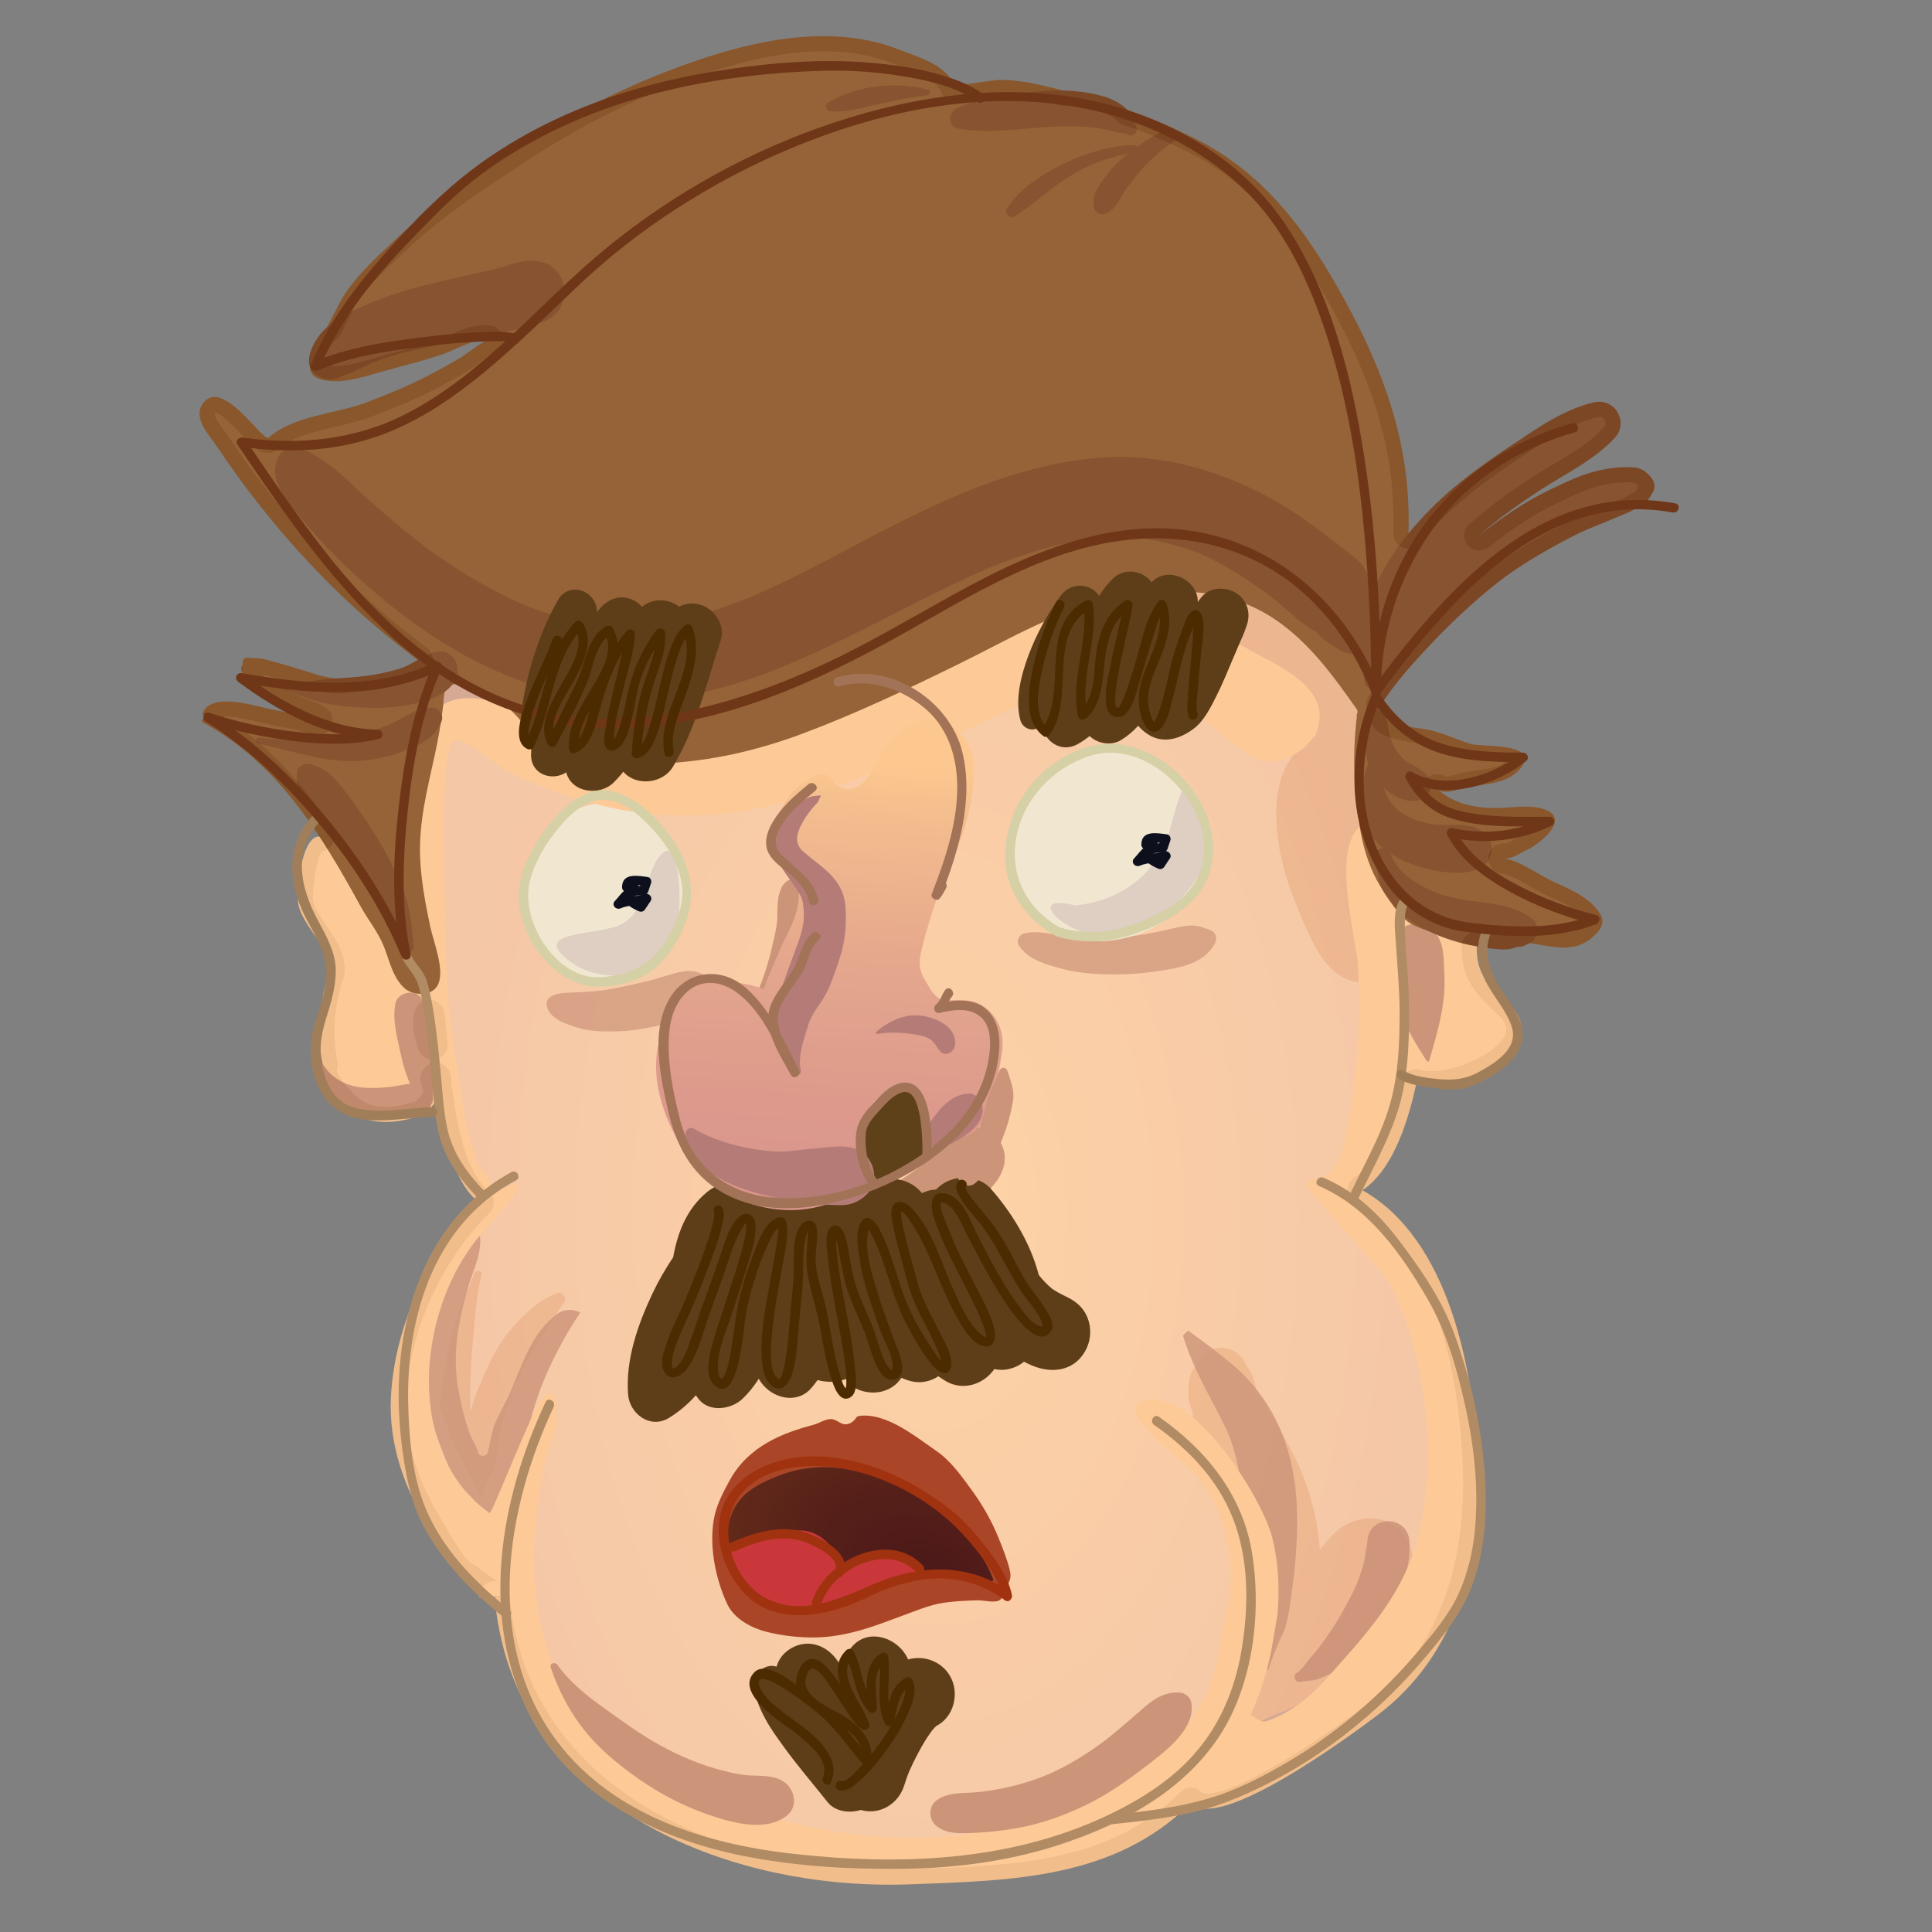 <?xml version="1.0" encoding="utf-8"?>
<!-- Generator: Adobe Illustrator 16.0.0, SVG Export Plug-In . SVG Version: 6.00 Build 0)  -->
<!DOCTYPE svg PUBLIC "-//W3C//DTD SVG 1.1//EN" "http://www.w3.org/Graphics/SVG/1.1/DTD/svg11.dtd">
<svg version="1.1" xmlns="http://www.w3.org/2000/svg" xmlns:xlink="http://www.w3.org/1999/xlink" x="0px" y="0px" width="1024px"
	 height="1024px" viewBox="0 0 1024 1024" enable-background="new 0 0 1024 1024" xml:space="preserve">
<rect x="0" y="0" width="1024" height="1024" fill="#808080" stroke="none"/>
<g id="PeanutGrin" display="none">
</g>
<g id="BeerHands">
	<g id="Layer_9">
	</g>
	<g id="Layer_8">
	</g>
	<g id="BeerFill">
	</g>
</g>
<g id="WideEyes">
</g>
<g id="EyesOverMachine">
</g>
<g id="WhisperFace_1_">
	<path fill="#FFFFFF" d="M471.623,990.936c-49.742,0-96.978-12.589-133.005-35.446c-41.095-26.072-64.778-64.182-68.49-110.209
		l-15.948,1.287c-0.175-2.167,0.575-4.333,2.06-5.941c1.48-1.604,3.566-2.524,5.724-2.524c1.504,0,2.491,0.453,2.532,0.473
		c-1.862-0.871-8.788-5.853-10.424-7.238c-0.762-0.769-1.675-1.377-2.685-1.784c-4.828-1.949-11.387-13.52-14.91-19.735
		c-1.043-1.839-2.028-3.577-2.935-5.068c-13.091-21.551-19.277-42.794-18.389-63.14c1.547-35.389,18.469-73.182,44.162-98.631
		c1.604-1.589,2.463-3.782,2.362-6.039c-0.101-2.256-1.149-4.364-2.889-5.806c-13.53-11.208-17.528-42.182-18.842-52.36
		c-0.136-1.052-0.473-2.033-0.967-2.909c0.274-0.974,0.368-2.014,0.248-3.075c-0.091-0.8-0.179-1.595-0.265-2.39
		c-0.401-3.75-3.369-6.711-7.12-7.104c-0.281-0.03-0.562-0.044-0.839-0.044c-3.427,0-6.518,2.2-7.601,5.518
		c-0.05,0.154-0.097,0.31-0.157,0.464c-0.739,1.91-0.718,4.031,0.061,5.926c0.139,0.339,0.255,0.67,0.36,0.995
		c0.168,0.52,0.385,1.012,0.645,1.472c-0.118,0.419-0.203,0.853-0.252,1.297c-0.043,0.396-0.159,1.45-1.729,2.813
		c-0.615,0.535-1.146,1.16-1.571,1.854c-1.01,0.383-2.159,0.71-3.425,0.973c-0.302,0.063-0.6,0.144-0.893,0.24
		c-3.544,1.177-7.967,1.852-12.133,1.852c-2.678,0-5.151-0.283-6.786-0.775c-4.667-1.406-8.438-3.923-11.526-7.692
		c-0.252-0.307-0.526-0.595-0.82-0.861c-2.759-2.496-5.003-5.818-6.802-10.084c0.669-1.524,0.86-3.254,0.482-4.952
		c-3.534-15.875-0.536-33.471,3.105-43.715c0.104-0.296,0.192-0.597,0.262-0.902c2.301-10.096-3.93-19.27-9.427-27.363
		c-3.01-4.431-6.122-9.013-6.755-12.266c-0.956-4.92,1.421-22.483,4.504-26.768c2.36-0.378,4.463-1.801,5.679-3.926
		c1.498-2.618,1.396-5.856-0.263-8.375c-17.72-26.893-36.193-45.879-57.631-59.109c0.508-0.041,1.081-0.065,1.725-0.065
		c5.316,0,11.907,1.609,15.845,2.57c0.737,0.18,1.402,0.342,1.979,0.477c3.056,0.711,6.186,1.335,9.212,1.938
		c6.484,1.293,12.608,2.514,18.18,4.526c0.609,0.22,1.243,0.366,1.888,0.433l0.289,0.03c0.288,0.031,0.574,0.046,0.858,0.046
		c3.445,0,6.55-2.225,7.616-5.569c1.155-3.62-0.396-7.553-3.71-9.411c-0.737-0.413-1.48-0.818-2.224-1.223l-0.92-0.502
		c-0.338-0.185-0.688-0.345-1.05-0.48c-9.595-3.575-16.925-7.006-23.069-10.796c-2.313-1.428-4.446-3.039-6.092-4.485
		c9.072,2.316,18.464,5.244,26.598,7.821c3.469,1.099,7.328,1.899,11.472,2.377c0.305,0.035,0.61,0.053,0.917,0.053
		c0.186,0,0.371-0.006,0.557-0.02c1.068-0.074,2.137-0.145,3.206-0.214c3.799-0.249,7.727-0.506,11.674-0.972
		c8.201-0.968,15.788-2.625,22.55-4.923c3.09-1.05,5.884-2.655,8.585-4.207l0.95-0.545c2.338-1.334,3.849-3.755,4.02-6.442
		c0.17-2.687-1.022-5.279-3.174-6.898c-7.813-5.881-15.552-12.083-23-18.436c-29.94-25.536-58.103-57.542-81.442-92.558
		c-0.834-1.25-1.759-2.483-2.738-3.79c-3.995-5.329-5.98-8.556-4.913-10.135c3.581,0.842,11.726,9.488,14.478,12.41
		c5.563,5.905,8.63,9.16,13.396,9.16c0.003,0,0.005,0,0.008,0c2.086-0.002,4.097-0.748,5.662-2.101
		c7.427-6.42,18.451-9.009,30.123-11.751c6.469-1.52,13.158-3.091,19.285-5.409c9.51-3.597,22.002-8.547,34.303-14.95
		c5.439-2.831,11.1-5.99,17.304-9.66c0.997-0.589,2.152-1.43,4.109-2.865c1.654-1.213,5.325-3.905,7.053-4.813
		c3.327-0.402,6.173-2.885,6.877-6.351c0.88-4.33-1.917-8.553-6.246-9.433c-1.26-0.256-2.59-0.386-3.953-0.386
		c-6.504,0-13.012,2.915-18.753,5.485c-2.424,1.085-4.713,2.11-6.539,2.7c-8.687,2.801-17.748,5.228-26.511,7.573l-2.123,0.569
		c-1.824,0.489-3.694,1.03-5.594,1.582c-6.5,1.885-13.222,3.834-19.25,3.834c-1.595,0-3.102-0.14-4.48-0.416
		c-0.474-0.095-0.831-0.194-1.093-0.281c-0.075-0.498-0.197-0.99-0.363-1.463c-0.446-1.267,0.938-5.657,4.119-9.652
		c0.673-0.845,1.569-1.769,2.666-2.748c0.72-0.643,1.317-1.41,1.764-2.265c0.782-1.498,1.56-2.997,2.337-4.496
		c1.607-3.099,3.214-6.198,4.859-9.279c5.328-9.979,16.666-20.526,25.776-29.001c0.901-0.839,1.785-1.661,2.643-2.463
		c19.914-18.632,43.731-34.04,66.765-48.94l0.82-0.53c28.384-18.363,57.503-32.46,89.021-43.095
		c24.771-8.359,45.087-12.252,63.938-12.252c2.455,0,4.912,0.07,7.302,0.208c10.574,0.609,20.585,2.749,29.753,6.361
		c1.562,0.615,3.184,1.216,4.835,1.827c8.57,3.171,17.433,6.451,20.41,13.263c1.232,2.82,3.975,4.682,7.051,4.79
		c0.094,0.003,0.188,0.005,0.28,0.005c0.667,0,1.322-0.083,1.953-0.242c2.568-0.461,19.08-2.852,21.625-3.028l0.521-0.003
		c7.389,0,14.846,1.468,20.516,2.746c3.406,0.768,6.954,1.641,10.845,2.668c0.607,0.161,1.23,0.249,1.858,0.263
		c7.8,0.178,14.479,1.2,20.418,3.123c2.843,0.921,6.104,2.808,7.686,4.435c0.053,0.062,0.106,0.124,0.162,0.186
		c0.925,1.028,2.1,1.799,3.411,2.237l2.551,0.851c9.081,3.054,18.971,7.261,31.123,13.241c37.3,18.354,59.306,49.353,80.873,90.25
		c15.87,30.094,24.978,57.87,27.843,84.915c0.915,8.647,1.259,17.822,1.021,27.268c-0.087,3.418,2.01,6.514,5.216,7.703
		c0.908,0.337,1.849,0.5,2.779,0.5c2.355,0,4.647-1.042,6.198-2.94c3.519-4.309,7.524-8.726,11.907-13.127
		c12.299-12.353,27.483-23.034,40.714-31.853c1.118-0.745,2.24-1.497,3.367-2.253c12.1-8.116,24.612-16.509,37.982-19.513
		c0.329-0.074,0.646-0.111,0.943-0.111c1.539,0,2.559,1.075,2.998,2.08c0.571,1.305,0.339,2.531-0.689,3.645
		c-7.173,7.763-16.592,13.391-26.563,19.349c-3.843,2.296-7.815,4.67-11.637,7.171c-7.836,5.13-14.246,9.602-20.174,14.072
		c0,0-1.479,1.139-1.787,1.375c-0.124,0.086-0.246,0.177-0.366,0.271c0,0-1.018,0.798-1.427,1.124
		c-1.458,1.166-2.897,2.323-4.317,3.506c-1.726,1.439-3.401,2.905-4.955,4.274c-3.259,2.874-3.629,7.824-0.832,11.149
		c1.58,1.879,3.845,2.852,6.127,2.852c1.758,0,3.525-0.576,5-1.758c12.715-10.192,24.5-17.822,36.026-23.326l0.808-0.386
		c7.723-3.69,15.708-7.505,23.526-9.243c4.497-1,8.274-1.456,12.248-1.479l1.519-0.009c0.591,0,2.162,0,2.937,0.208
		c0.451,0.123,0.808,0.327,1.164,0.675c0.063,0.062,0.127,0.122,0.192,0.181c0.287,0.298,0.601,0.577,0.941,0.834
		c0.084,0.063,0.158,0.129,0.223,0.193c-0.186,0.307-0.366,0.614-0.545,0.919c-0.369,0.629-0.927,1.58-1.162,1.787l-0.621,0.327
		c-1.366,0.729-2.779,1.483-4.227,2.367c-1.546,0.944-3.357,1.665-5.454,2.499c0,0-0.812,0.325-0.866,0.348
		c-0.849,0.362-1.697,0.73-2.541,1.106c-3.134,1.361-5.73,2.396-8.241,3.398c-4.396,1.752-8.548,3.408-14.51,6.429
		c-11.879,6.017-28.864,15.437-42.322,26.143c-12.703,10.106-24.999,21.568-37.589,35.042c-8.729,9.341-17.813,19.542-25.097,30.843
		c-1.262,1.957-1.608,4.365-0.949,6.598c0.387,1.312,0.767,2.714,1.127,4.169c0.256,1.03,0.714,1.998,1.346,2.848
		c0.047,0.109,0.141,0.356,0.262,0.809c0.517,1.937,1.742,3.61,3.434,4.687c6.134,3.904,14.854,5.152,21.22,6.064
		c1.55,0.222,3.015,0.432,3.796,0.603c4.05,0.883,8.057,2.409,12.299,4.024c3.001,1.143,6.104,2.325,9.356,3.323
		c2.016,0.619,4.433,0.777,8.885,1.024c2.438,0.135,7.631,0.424,11.405,1.063c-3.311,2.396-8.436,3.308-15.217,4.275
		c-2.122,0.303-4.316,0.616-6.444,1.023c-1.254,0.24-2.55,0.608-3.922,0.998c-1.891,0.537-4.229,1.201-5.696,1.242
		c-1.356-0.924-2.927-1.381-4.491-1.381c-2.181,0-4.353,0.886-5.932,2.629c-2.967,3.274-2.717,8.333,0.558,11.3
		c8.835,8.004,20.913,12.063,35.897,12.062c2.165,0,4.441-0.083,6.769-0.248l1.479-0.107c2.525-0.186,5.138-0.378,7.705-0.378
		c2.707,0,4.922,0.226,6.619,0.675c-1.922,2.288-5.606,5.338-8.206,6.582c-1.162,0.556-2.291,1.176-3.383,1.775
		c-1.93,1.059-4.572,2.509-5.812,2.509c-0.227-0.019-0.452-0.028-0.676-0.028c-4.119,0-7.64,3.156-7.989,7.332
		c-0.368,4.403,2.876,8.27,7.279,8.639c3.767,0.315,10.026,3.938,15.057,6.849c3.313,1.917,6.441,3.728,9.441,5.056l0.321,0.142
		c7.903,3.499,16.071,7.115,20.146,13.24c-0.132,0.19-0.33,0.446-0.625,0.764c-3.967,4.287-7.564,5.166-11.746,5.166
		c-3.366,0-7.258-0.669-11.379-1.378c-0.827-0.142-1.662-0.286-2.505-0.426c-0.63-0.105-1.259-0.2-1.889-0.294l-1.085-0.165
		c-0.412-0.064-0.827-0.097-1.24-0.097c-1.191,0-2.373,0.266-3.457,0.786c-0.371,0.178-0.771,0.383-1.183,0.596
		c-0.151,0.078-0.331,0.171-0.51,0.262c-0.165-0.01-0.331-0.016-0.497-0.016c-1.079,0-2.176,0.221-3.229,0.688
		c-1.731,0.769-3.017,1.054-4.742,1.054c-0.24,0-0.486-0.006-0.738-0.017c-3.993-0.173-8.227-0.851-12.221-1.53
		c-0.446-0.076-0.896-0.113-1.342-0.113c-1.833,0-3.626,0.63-5.065,1.808c-1.79,1.464-2.859,3.632-2.931,5.944
		c-0.543,17.496,7.756,25.461,16.541,33.895c1.059,1.016,2.153,2.065,3.273,3.172c5.216,5.146,3.861,8.446,3.283,9.855
		c-3.807,9.279-24.34,19.468-39.233,19.468c-2.766,0-4.513-0.382-5.491-0.702c-0.812-0.266-1.651-0.396-2.487-0.396
		c-1.374,0-2.739,0.354-3.958,1.047c-1.96,1.116-3.358,3.008-3.851,5.209c-2.229,9.983-9.017,40.364-25.154,51.375
		c-2.282,1.558-3.6,4.183-3.484,6.943c0.116,2.761,1.648,5.267,4.054,6.628c18.886,10.687,33.488,30.662,43.4,59.37
		c9.551,27.661,12.669,57.551,13.604,77.754c1.841,39.822-5.4,94.361-50.354,128.036c-39.234,29.391-71.882,47.649-85.203,47.649
		c-1.738,0-2.422-0.355-2.485-0.426c-1.467-1.636-3.542-2.596-5.738-2.655c-0.072-0.002-0.145-0.003-0.217-0.003
		c-2.119,0-4.154,0.841-5.657,2.343c-36.967,36.968-86.487,38.77-138.915,40.678l-4.664,0.171
		C478.577,990.871,475.082,990.936,471.623,990.936z M227.613,529.928c-3.384,0-6.441,2.145-7.561,5.397
		c-2.561,7.445-0.349,14.472,1.603,20.672c1.066,3.389,4.212,5.627,7.647,5.627c0.52,0,1.045-0.052,1.571-0.157
		c4.01-0.808,6.773-4.479,6.396-8.552c-0.531-5.737-1.063-11.284-1.728-16.084c-0.508-3.668-3.466-6.508-7.151-6.866
		C228.131,529.939,227.871,529.928,227.613,529.928z"/>
	<g id="WhisperFace" opacity="0.9">
		<g opacity="0.8">
			<path fill="#C7886A" d="M738.466,477.372c-2.349-3.841-4.525-7.786-6.604-11.779c-2.313-4.443-4.505-8.967-6.562-13.534
				c-0.268-0.595-0.521-1.196-0.778-1.796c-0.043-0.109-0.084-0.211-0.12-0.304c-1.013-2.604-1.917-5.247-2.767-7.907
				c-1.505-4.718-2.799-9.551-3.709-14.419c-0.04-0.213-0.084-0.485-0.129-0.773c-0.033-0.447-0.064-0.896-0.094-1.343
				c-0.096-1.48-0.094-2.963-0.031-4.443c0.176-1.152,0.725-6.22,0.707-6.879c0.487-2.375,1.089-4.676,1.353-7.198
				c-0.614,5.87,0.257-0.022,0.522-1.462c1.046-5.667,0.33-12.729-5.73-15.586c-15.892-7.492-30.947,8.36-35.398,22.306
				c-3.908,12.244-3.023,26.18-0.756,38.618c2.283,12.521,6.77,24.555,11.828,36.187c5.493,12.632,12.063,28.719,26.38,32.844
				c5.894,1.697,12.508,0.705,17.785-2.342c7.816-4.514,10.665-11.69,11.722-20.172
				C747.039,489.723,742.188,483.459,738.466,477.372z"/>
			<path fill="#C7886A" d="M742.005,811.101c-7.738-7.637-18.209-7.896-27.567-3.524c-6.092,2.846-10.69,8.398-14.858,13.994
				c-0.305-3.11-0.662-6.223-1.064-9.339c-2.049-15.868-7.514-31.221-14.978-45.315c-3.128-5.906-6.636-11.551-10.093-17.262
				c-2.397-3.96-5.175-7.702-7.654-11.619c-0.188-5.112-1.915-9.977-5.148-14.139c-2.057-5.561-7.155-9.484-13.243-9.523
				c-5.936-0.038-9.993,3.287-12.549,7.998c-0.933,1.154-1.805,2.35-2.571,3.619c-1.95,3.092-2.085,6.532-2.432,10.028
				c-0.411,4.144,0.322,8.386,2.179,12.063c0.271,4.798,0.845,9.669,2.405,14.068c2.468,6.958,5.343,13.829,8.462,20.513
				c0.979,2.098,1.92,4.211,2.852,6.329c0.314,0.744,0.685,1.627,0.826,1.999c0.582,1.527,1.092,3.08,1.596,4.635
				c2.275,7.006,3.407,14.536,4.342,21.84c0.018,0.161,0.037,0.333,0.059,0.522c0.208,1.871,0.35,3.748,0.491,5.624
				c0.282,3.743,0.374,7.497,0.409,11.249c0.071,7.515-0.439,15.026-1.214,22.497c-0.143,1.25-0.283,2.5-0.424,3.749
				c-0.041,0.367-0.075,0.67-0.103,0.926c-0.021,0.148-0.044,0.305-0.069,0.479c-0.541,3.756-1.199,7.494-1.889,11.225
				c-1.392,7.537-3.112,15.011-4.948,22.45c-2.624,10.634,1.798,21.945,11.448,27.437c8.64,4.916,22.792,4.431,29.386-4.056
				c6.259-8.055,12.461-16.151,18.559-24.329c4.573-6.134,9.318-11.754,11.894-18.201c0.144-0.111,0.29-0.22,0.433-0.332
				c1.438-1.287,2.612-2.675,3.863-4.142c2.884-3.379,5.68-6.796,8.42-10.293c6.926-8.841,16.608-17.729,19.231-28.899
				C749.939,825.339,747.974,816.99,742.005,811.101z"/>
			<g>
				<path fill="#C7886A" d="M735.679,389.611c-8.393-61-62.706-97.394-124.922-93.537c-83.467-3.594-160.292,53.942-240.243,70.42
					c-37.785,7.787-74.828,14.667-111.932,0.824c-6.078-2.268-13.066-5.774-19.643-6.444c-16.617-1.69-2.805,23.544,2.326,27.452
					c9.639,7.34,27.468,19.032,39.227,20.995c78.058,11.355,143.204-2.96,214.287-37.67c38.747-18.923,86.129-39.996,125.971-34.339
					c31.281,4.439,61.386,27.272,77.662,53.814c8.018,13.083,0.962,27.955,6.359,39.744
					C717.168,457.946,737.356,401.809,735.679,389.611C733.972,377.205,736.822,397.924,735.679,389.611z"/>
				<path fill="#C7886A" d="M280.585,409.337c-0.03-0.005-0.062-0.01-0.093-0.016c-0.046-0.007-0.092-0.012-0.139-0.019
					C280.437,409.315,280.508,409.325,280.585,409.337z"/>
				<path fill="#C7886A" d="M280.585,409.337C282.546,409.662,283.979,409.834,280.585,409.337L280.585,409.337z"/>
			</g>
			<path fill="#C7886A" d="M371.297,600.362c-0.064,0-0.064,0.1,0,0.1S371.361,600.362,371.297,600.362z"/>
			<path fill="#C7886A" d="M295.479,685.266c-9.743,3.691-17.171,10.858-24.03,18.521c-8.31,9.284-13.673,21.58-18.268,33.023
				c-1.508,3.755-2.804,7.579-3.924,11.451c-0.018-0.764-0.043-1.526-0.052-2.292c-0.14-11.638,0.295-23.319,1.419-34.903
				c1.136-11.702,1.679-23.73,4.537-35.155c0.615-2.462-2.862-3.283-3.729-0.998c-4.172,11.004-9.134,21.544-11.99,33.002
				c-3.106,12.467-5.274,25.156-6.239,37.969c-0.009,0.113-0.014,0.227-0.022,0.34c2.557,6.491,5.01,13.023,7.522,19.532
				c0.333,0.861,0.677,1.717,1.018,2.574c4.864,8.285,9.234,16.832,13.48,25.447c1.476-4.731,3.342-9.302,5.704-13.527
				c0.639-2.658,1.367-5.296,2.203-7.907c0.54-10.119,3.225-20.132,6.57-29.651c6.713-19.098,18.425-35.955,29.442-52.669
				C300.594,687.788,298.102,684.272,295.479,685.266z"/>
		</g>
		<g opacity="0.8">
			<path fill="#FCC399" d="M743.303,836.255C743.286,836.268,743.285,836.269,743.303,836.255L743.303,836.255z"/>
			<path fill="#FCC399" d="M743.46,836.136c-0.006,0.005-0.013,0.009-0.019,0.014c-0.067,0.052-0.115,0.088-0.139,0.105
				C743.325,836.238,743.372,836.202,743.46,836.136z"/>
			
				<radialGradient id="SVGID_1_" cx="496.874" cy="643.17" r="260.711" gradientTransform="matrix(1 -0.006 0.009 1.678 -6.027 -433.429)" gradientUnits="userSpaceOnUse">
				<stop  offset="0" style="stop-color:#FDC283"/>
				<stop  offset="1" style="stop-color:#F0B184"/>
			</radialGradient>
			<path fill="url(#SVGID_1_)" d="M761.655,741.024c-0.116-0.508-0.23-1.018-0.345-1.527c-5.26-23.519-10.602-44.39-25.601-63.84
				c-4.744-6.153-10.127-11.604-15.666-17.03c-10.197-9.989-18.053-19.478-16.335-34.518c0.127-1.112,6.953-5.514,8.002-6.608
				c3.506-3.66,6.392-7.915,8.819-12.351c9.205-16.816,12.107-38.62,15.754-57.221c3.389-17.284,4.409-34.691,2.226-52.198
				c-2.06-16.503-5.407-32.838-8.842-49.101c-1.99-9.423-4.701-18.72-6.181-28.247c-1.521-9.795-1.439-19.71-1.196-29.592
				c0.278-11.369-2.629-22.626-7.39-32.902c-3.449-7.446-8.172-14.202-14.178-19.812c-14.102-13.172-33.328-19.478-51.764-23.714
				c-25.657-5.896-50.605-9.247-76.706-4.088c-6.906,1.365-13.854,2.94-20.627,4.871c-26.059,7.427-50.578,19.927-74.077,33.207
				c-13.22,7.471-26.257,15.26-39.439,22.795c-27.658,15.811-61.08,25.208-92.782,27.382c-9.402,0.645-19.854,1.542-29.224,0.352
				c-13.152-1.669-24.86-7.513-37.312-11.615c-10.277-3.385-19.855-5.855-30.758-5.061c-4.73,0.345-10.712,8.91-12.305,12.709
				c-3.348,7.982-2.749,17.448-2.42,25.894c1.961,50.329-3.006,102.313,7.627,151.867c2.782,12.968,2.809,24.045,7.692,36.399
				c0.099,0.379,1.572,5.962,1.669,6.341c1.015,2.666,16.313,27.442,16.212,27.528c-0.221,0.188-0.442,0.376-0.66,0.575
				c-8.793,8.044-17.269,17.391-22.796,27.893c-7.172,13.627-13.692,26.963-16.313,42.42c-2.462,14.524-0.682,28.951,2.009,43.272
				c2.431,12.937,5.581,26.654,13.543,37.503c8.763,11.94,16.972,23.93,25.294,36.185c2.941,4.331,5.94,8.644,9.407,12.576
				c3.259,3.696,7.646,5.456,7.698,10.522c0.01,0.948,0.052,1.897,0.107,2.848c0.456,7.785-1.209,14.365,1.064,22.225
				c5.409,18.7,14.229,36.472,29.084,49.482c11.714,10.26,27.688,17.095,41.827,23.168c15.639,6.718,31.304,13.795,47.501,19.073
				c26.453,8.622,54.411,12.709,82.232,11.798c45.372-1.486,95.863-15.06,127.842-49.125c12.046-0.063,24.427-2.633,35.313-7.848
				c6.394-3.062,11.856-7.643,18.071-11.009c6.415-3.475,13.516-5.388,19.925-8.879c12.318-6.71,24.116-15.129,32.842-26.213
				c8.439-10.72,14.373-23.087,21.265-34.789c8.51-14.449,19.719-28.469,24.164-44.873
				C771.258,778.094,765.995,760.111,761.655,741.024z"/>
		</g>
		<g opacity="0.7">
			<path fill="#C7886A" d="M642.189,493.356c-3.021-1.375-6.974-2.785-10.339-2.806c-4.779-0.03-9.646,1.452-14.269,2.49
				c-8.203,1.842-16.444,3.243-24.834,3.833c-8.664,0.608-17.219-0.012-25.859-0.575c-7.804-0.509-16.47-3.534-24.16-1.521
				c-2.646,0.692-4.232,4.003-2.682,6.411c4.788,7.432,14.74,10.1,22.824,12.273c9.063,2.438,18.684,2.98,28.035,3.002
				c9.53,0.021,19.138-1.011,28.516-2.663c9.694-1.708,19.724-4.596,24.55-13.931C645.082,497.722,644.629,494.467,642.189,493.356z
				"/>
			<path fill="#C7886A" d="M373.405,516.918c-7.856-4.933-17.24-0.433-25.323,1.802c-7.348,2.032-14.744,3.561-22.202,5.104
				c-7.021,1.453-14.144,1.891-21.296,2.188c-4.224,0.177-15.9-0.095-14.781,6.911c1.111,6.96,10.257,9.835,15.99,11.685
				c7.169,2.313,15.48,2.197,22.936,1.955c7.904-0.256,15.944-2.047,23.67-3.639c8.918-1.839,20.042-2.467,25.103-11.044
				C380.631,526.575,378.406,520.059,373.405,516.918z"/>
		</g>
		<path fill="#C7886A" d="M411.021,527.704c0.135-0.233,0.279-0.463,0.419-0.694c0.03-0.062,0.063-0.118,0.092-0.183
			c0.226-0.518,0.464-1.026,0.709-1.528c-0.093,0.273-0.17,0.556-0.257,0.833c0.212-0.33,0.425-0.66,0.648-0.988
			c0.508-0.747,1.103-1.317,1.745-1.741c0.843-1.669,1.807-3.275,2.815-4.885c0.375-0.736,0.774-1.459,1.198-2.166
			c-0.455,0.292-0.889,0.615-1.297,0.973c3.239-4.575,6.853-8.889,9.793-13.796c5.159-8.614,10.376-24.136,3.878-33.147
			c-3.838-5.321-13.125-7.12-16.528,0.043c-2.491,5.246-2.119,10.253-2.243,15.879c-0.088,3.983-1.062,7.966-1.905,11.843
			c-1.873,8.607-4.2,16.856-7.501,25.005C400.651,527.933,408.224,531.409,411.021,527.704z"/>
		<g id="Eyes_1_">
			<g>
				<path fill="#F0E4CC" d="M639.65,443.795c0.013-12.348-6.032-25.723-15.905-33.296c-10.278-7.884-22.429-13.424-35.758-12.224
					c-5.167,0.465-9.976,1.53-14.453,3.166c-1.321,0.325-2.626,0.697-3.906,1.123c-13.589,4.524-22.382,14.847-26.68,27.129
					c-4.181,8.467-6.711,18.445-5.917,27.253c0.229,2.537,0.585,5.436,1.058,8.072c0.057,0.252,0.114,0.504,0.171,0.756
					c-0.88-7.201-0.812-6.697,0.206,1.511c0.584,3.451,1.964,6.808,3.663,9.838c3.554,6.337,9.076,11.094,15.098,14.946
					c8.416,5.384,20.168,7.638,30.023,6.594c13.729-1.455,24.897-6.009,35.589-14.845c10.284-8.5,14.928-21.513,16.431-34.287
					c0.018-0.153,0.021-0.305,0.036-0.458C639.528,447.289,639.648,445.521,639.65,443.795z"/>
				<path fill="#DACABB" d="M640.396,445.735c0.281,5.159-5.836-40.088-14.207-25.792c-1.742,2.979-5.793,18.764-6.786,22.076
					c-7.453,22.93-27.129,35.604-49.435,37.882c-32.994-8.314,3.348,26.11,31.354,14.422
					C616.801,487.863,641.512,465.668,640.396,445.735C640.137,440.973,640.406,445.891,640.396,445.735z"/>
			</g>
			<g>
				<path fill="#F0E4CC" d="M362.791,470.174c-0.214-3.67-0.74-7.697-1.94-11.253c-1.997-5.915-4.912-12.034-9.243-16.728
					c-1.032-1.373-2.088-2.717-3.121-3.941c-4.792-5.678-12.775-10.988-20.256-12.074c-12.75-1.849-22.409,1.086-32.385,9.139
					c-3.586,2.896-6.554,6.533-9.043,10.506c-1.646,2.086-3.052,4.279-4.068,6.455c-1.389,2.971-2.369,5.827-3.018,8.671
					c-4.385,13.169-2.666,29.818,5.06,41.341c5.641,8.413,12.234,13.696,21.741,17.429c9.762,3.831,20.398,0.398,29.424-3.343
					c8.179-3.391,14.04-10.639,19.167-17.456c4.83-6.421,6.56-15.083,7.302-22.89c0.087-0.915,0.236-2.276,0.255-2.638
					C362.787,472.305,362.852,471.218,362.791,470.174z"/>
				<path fill="#DACABB" d="M351.414,452.015c-9.966,8.565-6.918,28.757-21.247,37.409c-11.655,7.037-51.553,3.096-27.578,20.542
					c14.229,10.355,38.22,9.613,50.842-3.695C363.722,495.421,361.592,443.266,351.414,452.015
					C348.122,454.844,356.232,447.872,351.414,452.015z"/>
			</g>
		</g>
		<path opacity="0.9" fill="#C7886A" d="M747.044,817.145c-0.743-14.383-21.672-14.553-22.347-0.12
			c-0.048,0.627-0.069,0.989-0.067,1.105c-0.099,0.581-0.198,1.161-0.318,1.738c-0.651,3.314-0.432,3.196-0.724,4.847
			c-0.604,3.409-1.589,6.745-2.682,10.025c-2.097,6.295-5.516,12.672-8.897,18.815c-3.487,6.335-7.644,12.523-11.911,18.358
			c-1.809,2.475-3.88,4.853-5.896,7.161c-2.017,2.308-4.155,5.886-6.754,7.495c-2.555,1.583-0.939,5.502,1.985,4.844
			c3.231-0.729,6.456-0.417,9.644-1.646c3.601-1.389,7.007-3.021,10.232-5.138c7.673-5.034,13.949-11.082,19.527-18.329
			C739.42,852.553,747.96,834.852,747.044,817.145z"/>
		<path opacity="0.8" fill="#C7886A" d="M686.549,788.307c-2.967-25.769-13.537-48.25-33.357-65.061
			c-7.472-6.338-15.442-12.304-23.431-17.979c-1.003,0.77-1.921,1.664-2.732,2.665c5.075,17.219,14.273,31.965,22.13,47.953
			c7.118,14.487,8.923,30.577,9.939,46.482c0.461,7.216,0.395,14.685,1.264,21.847c0.869,7.153,4.236,13.979,5.598,21.105
			c1.284,6.726,2.217,13.51,3.29,20.271c0.429,2.703,0.912,5.398,1.285,8.11c0.396,2.882-0.102,7.121,0.911,9.768
			c0.068,0.179,0.141,0.355,0.208,0.535c0.134,0.361,0.183,0.7,0.171,1.019c0.159,0.024,0.311,0.068,0.473,0.085
			c0.07-0.255,0.135-0.511,0.214-0.764c1.09-3.511,2.374-6.938,3.809-10.322c1.466-3.459,2.985-7.145,4.746-10.669
			c1.046-4.167,2.117-8.33,2.659-12.642c0.859-6.829,1.984-13.657,2.585-20.515C687.533,816.239,688.155,802.258,686.549,788.307z"
			/>
		<radialGradient id="SVGID_2_" cx="143.298" cy="608.747" r="0.5" gradientUnits="userSpaceOnUse">
			<stop  offset="0.111" style="stop-color:#FDC283"/>
			<stop  offset="1" style="stop-color:#C7886A"/>
		</radialGradient>
		<path opacity="0.8" fill="url(#SVGID_2_)" d="M295.873,696.05c-14.224,10.059-18.952,27.104-25.568,42.227
			c-2.35,5.37-5.427,10.388-7.769,15.763c-2.261,5.188-2.484,10.398-4.019,15.745c-0.726,2.528-4.382,2.528-5.107,0.001
			c-1.126-3.924-3.625-7.399-4.955-11.292c-2.296-6.719-3.962-13.957-5.307-20.934c-2.423-12.571-1.906-25.29,0.669-37.796
			c1.598-7.761,3.439-15.473,6.092-22.948c2.378-6.704,5.031-13.474,4.606-20.729c-0.055-0.934-0.979-1.511-1.828-1.063
			c-10.085,5.324-14.947,18.031-18.807,28.192c-9.912,26.096-10.896,56.509-0.705,82.531c2.615,6.677,5.553,15.191,9.915,20.929
			c2.996,3.941,7.442,6.697,9.839,11.088c3.8,6.958,3.275,16.156,10.713,20.795c0.371,0.231,0.929,0.273,1.314-0.004
			c10.8-7.771,7.846-26.042,9.971-37.217c3.271-17.191,6.766-34.06,13.558-50.271c4.868-11.62,10.813-22.841,17.761-33.354
			c0.455-0.688,0.914-1.387,1.375-2.089C303.906,693.871,299.23,693.676,295.873,696.05z"/>
		<g>
			<path fill="#FDC48C" d="M759.832,674.367c0.046,0.156,0.098,0.31,0.139,0.469C759.91,674.605,759.865,674.456,759.832,674.367z"
				/>
			<path fill="#FDC48C" d="M750.635,574.625c20.21,6.614,73.999-17.797,49.551-41.917c-10.426-10.294-18.644-15.852-17.329-33.3
				c0.881-11.687-9.865-7.175-19.331-12.167c-2.052-16.762-19.678-6.513-22.001-12.151c-5.004-12.135-8.567-27.145-12.249-40.07
				c-27.96,1.28-10.2,62.086-9.486,76.688c1.342,27.404-0.084,53.44-4.697,80.778c-1.446,8.57-3.983,25.398-12.349,30.546
				c-3,1.843-8.154-0.02-10.654,5.22c-0.7,1.469,40.51,44.333,44.905,52.83c19.316,37.344,25.697,95.588,13.518,137.502
				c-8.397,28.894-28.619,49.96-48.085,71.884c-7.892,8.891-19.943,18.466-31.594,21.889c-2.962,0.87-7.528-3.537-8.014-3.296
				c6.619-14.652,10.753-29.43,12.774-45.333c-1.18,9.262,1.694-10.271,1.404-7.16c1.294-13.873,0.712-28.454-2.808-42.001
				c-5.261-20.242-39.937-76.717-66.063-72.636c-21.957,3.429,21.13,33.952,25.52,39.45c19.172,21.021,22.807,57.282,13.696,83.672
				c-3.424,66.11-73.257,96.119-128.563,105.92c-58.878,10.435-115.752-6.839-169.999-27.552
				c-52.403-20.009-71.074-86.059-64.702-136.993c1.969-15.761,3.029-31.365,9.563-46.104c1.203-2.714,4.554-31.233-6.469-18.976
				c-5.011,5.572-26.495,61.409-27.65,60.6c-44.8-31.351-39.124-106.169-5.679-146.519c7.415-8.929,38.792-40.517,7.917-22.659
				c-0.271-9.473-10.837-14.063-9.582-20.91c-6.019-12.019-6.745-29.091-9.226-42.159c-6.865-36.175-7.203-71.912-7.486-108.63
				c-0.05-6.385-2.326-72.424,6.586-68.512c4.929-1.12,19.088,11.901,26.186,15.666c14.421,7.647,29.896,13.205,45.627,17.467
				c81.731,22.143,149.096-15.846,220.477-49.174c23.012-10.745,44.318-13.247,69.176-8.307
				c11.409,2.268,22.285,5.799,32.224,11.956c10.368,6.423,18.866,16.168,29.744,21.688c12.015,6.097,30.491-5.178,33.298-16.939
				c5.359-22.467-24.553-33.319-39.439-42.084c-73.354-43.191-130.49-10.85-199.013,22.668
				c-51.932,25.403-104.065,33.621-160.176,18.536c-29.252-7.865-67.655-31.624-77.967,9.563
				c-9.717,38.809-1.687,86.674,3.031,125.868c-4.788-9.652-15.453-19.404-22.299-28.712c-9.668-13.147-16.456-28.486-25.603-41.156
				c-16.068-22.256-20.762,21.573-19.128,29.973c2.244,11.533,18.875,24.733,16.234,36.324
				c-8.669,24.388-9.134,68.629,20.791,77.645c10.356,3.119,35.276,0.067,36.797-13.741c2.954,22.887,8.354,46.464,21.673,57.497
				c-26.27,26.02-44.859,65.867-46.524,103.965c-1.056,24.158,7.142,47.226,19.544,67.643c4.776,7.862,12.68,24.432,21.687,28.068
				c0.657,0.855,13.891,10.552,13.762,8.954c8.886,110.16,122.14,156.441,220.154,152.814c53.888-1.995,108.587-2.832,148.94-43.186
				c14.49,16.155,84.783-35.933,98.439-46.163c42.751-32.024,55.926-83.419,53.55-134.808
				c-2.212-47.841-14.856-117.575-61.056-143.718C738.973,619.408,746.518,593.057,750.635,574.625z M227.618,537.928
				c0.627,4.53,1.146,9.886,1.687,15.726C227.584,548.187,225.908,542.899,227.618,537.928z M230.708,572.12
				c0.112-0.29,0.207-0.579,0.302-0.869c0.087,0.812,0.177,1.624,0.27,2.44C231.113,573.178,230.928,572.655,230.708,572.12z"/>
			<path fill="#FDC48C" d="M211.461,506.64c-0.014-0.002-0.027-0.004-0.041-0.006C210.76,505.039,210.773,505.04,211.461,506.64z"/>
			<path fill="#FDC48C" d="M255.797,401.862c-0.064,0-0.064,0.1,0,0.1S255.861,401.862,255.797,401.862z"/>
			<path fill="#FDC48C" d="M269.797,625.862c-0.064,0-0.064,0.1,0,0.1S269.861,625.862,269.797,625.862z"/>
		</g>
		<g>
			<path fill="#C7886A" d="M765.529,516.092c-0.382-6.808,0.09-13.967-3.53-19.997c-3.839-6.393-14.511-8.67-19.917-3.251
				c0,0.003-0.001,0.006-0.001,0.008c0.126,0.253,0.204,0.548,0.208,0.894c0.111,9.402-0.052,18.806-0.524,28.195
				c0.253,1.71,0.468,3.386,0.573,4.992c0.233,3.537,0.513,7.138,0.545,10.727c3.057,8.778,8.533,17.113,13.32,24.697
				c0.33,0.524,1.125,0.437,1.302-0.172c2.865-9.844,5.728-19.48,7.265-29.699C765.566,527.191,765.83,521.44,765.529,516.092z"/>
			<path fill="#C7886A" d="M228.104,557.382c-1.298-9.153-0.852-18.851-4.438-27.448c-2.594-6.219-12.84-4.301-14.075,1.854
				c-1.819,9.056,1.106,18.809,3,27.699c1.072,5.035,2.646,10.108,4.707,14.948c-3.291,0.215-6.655,1.238-9.88,1.587
				c-4.524,0.49-9.15,0.77-13.697,0.526c-9.027-0.481-17.54-4.282-22.317-12.156c-0.697-1.149-2.656-0.43-2.235,0.916
				c3.186,10.18,8.746,18.907,18.923,23.217c10.53,4.459,25.581,6.769,36.359,2.202c2.166-0.918,3.548-3.121,4.079-5.472
				c0.491-0.569,0.82-1.322,0.871-2.235C229.875,574.55,229.295,565.784,228.104,557.382z"/>
		</g>
		<g>
			<path fill="#895221" d="M848.094,484.334c-5.365-8.47-15.385-12.831-24.189-16.729c-7.762-3.436-18.71-11.861-27.069-12.561
				c4.627,0.387,9.325-3.105,13.365-5.038c5.841-2.794,20.565-14.756,10.501-20.112c-6.182-3.29-15.359-2.332-22.112-1.855
				c-12.985,0.916-26.685-0.661-36.732-9.763c3.637,3.294,11.597-0.231,15.617-1.001c10.222-1.958,23.349-1.694,29.534-11.689
				c7.391-11.943-22.416-9.694-27.319-11.2c-7.517-2.308-14.587-5.834-22.299-7.516c-6.136-1.338-27.432-2.187-26.265-12.457
				c0.968-8.54,6.114-15.769,7.325-24.158c2.396-16.601,5.56-33.399,7.078-50.1c1.383-15.208,1.571-30.526-0.038-45.725
				c-3.288-31.037-14.238-60.339-28.722-87.804c-20.607-39.078-43.701-73.661-84.417-93.696
				c-10.325-5.081-21.188-9.975-32.105-13.646c-15.72-5.286-31.526-10.333-47.721-13.984c-7.559-1.704-15.215-3.023-22.988-2.938
				c-2.131,0.023-23.446,3.136-23.388,3.27c-5.049-11.549-18.871-15.085-29.643-19.329c-10.299-4.057-21.187-6.269-32.226-6.904
				c-25.211-1.452-50.518,4.44-74.258,12.451c-32.2,10.866-62.267,25.493-90.809,43.958c-23.701,15.333-48.031,31.003-68.705,50.346
				c-10.013,9.368-23.498,21.342-30.011,33.539c-3.566,6.681-6.952,13.447-10.552,20.117c-4.076,7.549-11.282,19.074,1.751,21.681
				c10.849,2.169,22.628-2.348,32.965-5.118c9.713-2.604,19.443-5.167,29.018-8.255c7.405-2.388,17.642-9.109,25.196-7.573
				c-2.429-0.494-11.778,7.261-14.271,8.735c-5.562,3.289-11.192,6.466-16.925,9.449c-10.824,5.634-22.036,10.25-33.439,14.563
				c-16.391,6.2-38.223,6.845-51.81,18.59c-3.122,2.699-23.887-31.305-34.378-18.646c-6.659,8.036,2.858,17.29,7.06,23.592
				c22.888,34.337,51.517,67.434,82.908,94.208c8.602,7.336,17.493,14.438,26.587,21.156c-8.211,0.919-15.41,5.637-23.663,7.162
				c-1.908,0.302-3.835,0.543-5.751,0.755c-0.175-0.03,0.449-0.189,0.18-0.21c-9,0.486-18.849,0.394-27.501-2.349
				c-9.183-2.91-18.65-5.841-27.985-8.187c-3.021-0.759-5.614-0.406-8.575-0.792c-2.088-0.272-2.988,1.882-2.687,3.57
				c-4.326,5.651,9.044,14.607,12.125,16.508c7.661,4.726,16.055,8.346,24.477,11.484c1.025,0.562,2.056,1.116,3.075,1.687
				c-0.104-0.011-0.209-0.021-0.313-0.032c-8.966-3.239-19.006-4.571-28.297-6.732c-7.247-1.686-28.941-7.996-32.386,3.448
				c1.296,0.445,1.248,2.56-0.151,2.871c-0.12,0.382-0.139,0.815,0.009,1.272c40.021,21.627,62.984,59.417,84.091,97.966
				c3.822,6.981,8.905,13.069,11.971,20.473c3.153,7.617,4.857,17.306,11.479,22.947c4.215,3.592,13.7,4.207,17.089-1.514
				c4.464-7.535-2.035-23.324-3.674-31.021c-2.585-12.146-4.914-24.402-5.442-36.836c-0.807-18.959,3.908-36.757,7.887-55.106
				c1.862-8.59,3.336-17.036,4.339-25.773c0.591-5.149-0.331-10.571,6.23-11.147c8.125-0.713,21.05,7.68,27.324,12.01
				c5.811,4.011,9.057,10.324,14.564,14.611c18.123,14.105,46.088,16.458,68.192,15.389c25.691-1.242,49.853-6.76,73.839-15.688
				c28.381-10.564,56.402-23.907,83.563-37.256c26.479-13.014,52.503-28.743,81.788-34.532c31.473-6.222,62.449-6.332,89.369,13.96
				c16.196,12.208,27.713,28.279,39.273,44.675c0.705,1,0.563,2.226-0.037,3.19c0.125,0.25,0.182,0.555,0.137,0.919
				c-2.444,19.792-1.622,42.423,2.183,61.954c1.891,9.709,5.014,19.196,10.15,27.693c3.709,6.136,10.676,17.264,17.267,20.581
				c14.889,7.493,33.688,6.207,49.854,8.063c5.002,0.575,9.986,1.286,14.958,2.114c12.376,2.065,23.015,4.778,32.819-5.818
				C849.949,490.642,849.955,487.273,848.094,484.334z"/>
			<g>
				<path fill="#7B401A" d="M812.323,487.15c-12.854-9.764-28.629-7.9-43.718-11.68c-6.642-1.664-12.054-4.048-18.037-7.7
					c-5.095-3.11-11.646-9.076-13.325-14.915c-0.033-0.115-0.073-0.221-0.112-0.329c5.846,3.785,12.565,6.266,19.289,7.921
					c8.762,2.156,20.254,3.835,28.524-0.639c3.525-1.907,5.707-5.911,5.732-9.864c0.035-5.648-3.65-9.147-8.497-11.132
					c-5.861-2.4-14.054-1.24-20.331-1.7c-0.734-0.059-1.468-0.13-2.199-0.212c-0.123-0.019-0.258-0.04-0.414-0.064
					c-1.469-0.228-2.922-0.545-4.37-0.88c-3.563-0.822-5.514-1.611-7.363-2.517c-5.06-2.475-8.052-4.779-10.67-8.695
					c-1.656-2.478-2.808-4.917-3.547-7.406c0.562,0.536,1.134,1.054,1.72,1.543c5.066,4.224,13.514,7.935,19.706,3.874
					c3.44-2.257,4.862-6.55,2.75-10.263c-2.117-3.722-6.483-5.875-10.221-7.752c-3.021-1.518-4.968-3.941-6.872-6.643
					c-2.017-2.861-3.191-5.872-3.994-9.259c-0.782-3.305-0.877-8.333-2.943-11.046c-0.875-1.147-1.991-1.49-3.33-0.892
					c-3.973,1.772-5.88,8.323-6.333,12.277c-0.61,5.328-0.198,10.847,1.506,15.951c-0.33,0.378-0.601,0.827-0.779,1.355
					c-2.808,8.31-4.9,15.828-3.16,24.615c1.434,7.24,6.135,13.797,11.787,18.497c-2.795-0.107-5.723,2.097-4.726,5.563
					c1.151,4.003,1.882,8.181,2.761,12.261c0.876,4.069,4.275,8.246,6.777,11.433c5.161,6.572,11.847,11.186,19.356,14.73
					c7.865,3.711,16.174,6.413,24.736,7.88c4.604,0.788,9.271,1.554,13.938,1.756c3.35,0.145,5.999-0.354,9.071-1.718
					c-1.964,0.872,1.584,0.127,1.654,0.114c1.236-0.23,2.804-1.185,4.006-1.758C815.046,497.784,816.354,490.212,812.323,487.15z"/>
				<path fill="#7B401A" d="M278.028,138.37c-4.558,0.593-9.206,2.554-13.679,3.696c-5.064,1.293-10.165,2.449-15.264,3.602
					c-11.262,2.547-22.604,4.887-33.666,8.22c-11.274,3.396-22.524,7.542-32.879,13.186c-4.533,2.471-9.61,6.102-12.867,10.191
					c-4.715,5.918-10.277,17.667-0.623,22.319c3.182,1.533,6.089,2.007,9.515,0.956c0.619-0.254,1.238-0.509,1.857-0.764
					c0.104-0.036,0.401-0.147,0.897-0.336c1.764-0.657,3.5-1.376,5.24-2.095c1.939-0.801,3.791-1.889,5.716-2.765
					c1.158-0.493,3.114-1.338,3.79-1.664c0.653-0.315,1.317-0.608,1.982-0.899c-0.286,0.142,1.938-0.783,2.336-0.932
					c1.193-0.449,2.402-0.859,3.609-1.271c2.483-0.847,5.003-1.586,7.527-2.301c5.261-1.491,10.603-2.692,15.953-3.809
					c10.412-2.172,20.83-4.249,31.279-6.239c10.463-1.992,22.37-3.312,31.95-8.175c6.635-3.368,9.706-11.885,7.89-18.847
					C296.054,140.703,287.133,137.186,278.028,138.37z"/>
				<path fill="#7B401A" d="M491.727,47.555c-16.584-4.573-37.889-2.274-52.662,6.773c-2.207,1.352-1.253,4.596,1.256,4.738
					c8.631,0.49,16.575-1.893,24.887-3.817c8.631-1.998,17.318-3.604,26.117-4.699C492.949,50.348,493.52,48.049,491.727,47.555z"/>
				<path fill="#7B401A" d="M230.84,345.665c-6.521,1.45-12.093,6.369-17.582,8.235c-6.713,2.282-13.883,3.723-20.914,4.553
					c-7.641,0.902-15.364,0.987-22.99,1.925c-6.708,0.825-13.259,2.066-20,2.719c-1.039,0.101-1.245,1.437-0.241,1.797
					c6.655,2.388,13.159,5.171,19.97,7.066c8.246,2.295,17.381,2.835,25.9,3.126c8.232,0.282,16.478-0.295,24.527-2.08
					c7.868-1.745,18.705-5.271,22.114-13.261C244.834,352.224,239.573,343.725,230.84,345.665z"/>
				<path fill="#7B401A" d="M228.874,375.025c-8.263,0-14.954,5.664-22.31,8.913c-6.494,2.87-13.781,4.614-20.758,5.79
					c-16.185,2.729-32.189,3.264-48.448,1.156c-1.842-0.239-2.211,2.808-0.43,3.195c8.537,1.854,16.873,4.2,25.37,6.137
					c8.198,1.869,16.789,3.405,25.219,3.166c8.604-0.244,17.007-1.752,25.065-4.766c8.691-3.25,18.451-7.306,21.56-16.687
					C235.261,378.554,232.26,375.025,228.874,375.025z"/>
				<path fill="#7B401A" d="M578.643,67.507c3.165,0.301,6.389,0.849,9.484,1.579c1.544,0.364,3.093,0.792,4.623,1.213
					c1.865,0.513,3.36-0.114,4.966,1.05c2.756,2,5.873-1.826,4.425-4.449c-1.676-3.037-2.085-5.925-4.577-8.616
					c-2.721-2.939-7.43-5.512-11.213-6.738c-8.794-2.847-17.95-3.661-27.147-3.541c-9.791,0.127-19.411,1.689-29.041,3.344
					c-4.153,0.713-8.299,1.469-12.451,2.187c-3.34,0.577-6.617,2.303-9.838,3.386c-5.029,1.69-6.196,10.064-0.04,11.196
					c15.008,2.76,30.942,0.329,46.11-0.73C562.111,66.817,570.486,66.73,578.643,67.507z"/>
				<path fill="#7B401A" d="M618.446,68.271c-5.504,2.83-10.786,6.008-15.796,9.587c-0.298-0.581-0.892-0.997-1.813-0.966
					c-12.975,0.436-25.268,4.231-36.905,9.833c-11.615,5.591-23.054,12.911-30.251,23.789c-1.668,2.522,1.67,5.758,4.171,4.148
					c9.85-6.34,18.333-14.461,28.278-20.698c9.625-6.037,20.34-10.538,31.578-12.364c-1.163,0.93-2.315,1.877-3.443,2.857
					c-3.95,3.432-7.147,7.504-10.202,11.73c-3.277,4.534-5.396,8.363-4.16,13.987c0.663,3.021,4.171,4.122,6.709,2.807
					c4.146-2.148,5.6-5.12,7.879-9.054c2.321-4.006,5.204-7.663,8.106-11.257c5.589-6.921,12.374-12.759,19.606-17.89
					C626.114,72.005,622.812,66.027,618.446,68.271z"/>
				<path fill="#7B401A" d="M215.055,475.584c-3.205-9.644-7.683-18.592-12.753-27.375c-5.012-8.68-10.556-16.954-16.536-24.99
					c-5.898-7.927-12.369-17.237-22.888-18.298c-2.262-0.228-5.095,1.855-5.426,4.141c-1.357,9.358,4.405,17.108,10.051,24.115
					c5.72,7.099,11.53,14.166,17.069,21.405c5.748,7.513,11.004,15.425,16.094,23.394c4.895,7.661,10.783,16.068,13.82,24.642
					c0.859,2.426,5.103,2.324,4.797-0.601C218.337,492.952,217.967,484.349,215.055,475.584z"/>
				<path fill="#7B401A" d="M733.512,312.115c-2.566-3.141-4.704-6.096-8.38-8.188c-0.22-0.125-0.452-0.238-0.68-0.356
					c-0.859-1.822-1.97-3.602-3.604-5.369c-2.099-2.27-4.722-4.06-7.118-6.009c-6.238-5.071-12.658-9.932-19.179-14.633
					c-10.165-7.329-20.924-13.826-32.278-19.139c-25.491-11.927-53.322-18.246-81.525-15.643
					c-48.938,4.518-92.363,27.654-135.088,50.236c-10.144,5.362-20.326,10.652-30.664,15.632c-4.905,2.363-9.857,4.625-14.85,6.8
					c-1.144,0.498-2.292,0.983-3.441,1.468c-0.071,0.029-0.138,0.055-0.218,0.087c-2.913,1.172-5.853,2.278-8.804,3.353
					c-10.443,3.804-21.158,6.845-32.07,8.963c-2.613,0.507-5.242,0.925-7.875,1.31c-0.047,0.007-0.083,0.012-0.127,0.019
					c-0.005,0-0.008,0.001-0.012,0.001c-1.332,0.15-2.667,0.268-4.003,0.384c-5.858,0.512-11.734,0.586-17.61,0.45
					c-2.766-0.064-5.527-0.242-8.284-0.461c-1.396-0.111-2.789-0.261-4.182-0.412c-0.196-0.021-0.362-0.039-0.516-0.055
					c-0.043-0.006-0.079-0.012-0.124-0.019c-6.594-0.971-13.034-2.538-19.418-4.432c-3.113-0.924-6.188-1.973-9.246-3.06
					c-1.527-0.543-3.041-1.125-4.555-1.707c-0.318-0.122-0.581-0.223-0.798-0.305c-0.195-0.083-0.418-0.178-0.688-0.292
					c-6.502-2.747-12.825-5.904-19.027-9.269c-12.02-6.52-23.466-13.957-34.45-22.093c-0.146-0.108-0.276-0.205-0.396-0.294
					c-0.225-0.176-0.592-0.462-1.168-0.906c-1.31-1.01-2.605-2.039-3.9-3.067c-2.59-2.056-5.139-4.164-7.674-6.286
					c-5.483-4.589-10.943-9.199-16.283-13.958c-7.301-6.506-14.456-14.239-22.566-19.706c-4.021-2.71-8.456-5.956-13.22-7.232
					c-3.41-0.914-9.484,0.074-11.555,3.569c-7.689,12.979,7.296,27.935,15.218,37.312c8.826,10.448,18.621,20.166,28.82,29.268
					c21.075,18.808,44.355,35.656,70.243,47.167c24.852,11.05,51.173,17.29,78.483,15.989c23.648-1.127,46.63-7.063,68.591-15.664
					c22.622-8.859,44.239-19.82,65.838-30.885c10.265-5.259,20.563-10.442,30.956-15.443c4.955-2.384,9.951-4.678,14.984-6.893
					c0.944-0.415,4.578-1.938,5.67-2.408c2.248-0.896,4.504-1.771,6.771-2.62c10.559-3.951,21.378-7.189,32.401-9.555
					c2.644-0.567,5.305-1.049,7.97-1.5c1.335-0.226,2.676-0.422,4.017-0.617c0.007-0.001,0.013-0.002,0.02-0.003
					c6.328-0.712,12.663-0.96,19.027-0.783c3.2,0.089,6.394,0.35,9.578,0.668c0.302,0.03,0.549,0.054,0.76,0.074
					c0.014,0.002,0.024,0.004,0.039,0.006c1.529,0.228,3.051,0.509,4.57,0.791c6.461,1.197,12.799,2.993,19.009,5.122
					c1.416,0.486,2.816,1.016,4.216,1.546c0.145,0.055,0.274,0.104,0.395,0.149c0.023,0.01,0.041,0.018,0.065,0.028
					c2.741,1.167,5.413,2.501,8.069,3.847c5.789,2.934,11.362,6.282,16.803,9.813c3.387,2.198,6.686,4.527,9.949,6.902
					c0.371,0.272,0.74,0.549,1.11,0.823c0.136,0.104,0.269,0.207,0.44,0.339c1.616,1.249,3.209,2.526,4.798,3.807
					c3.203,2.581,6.371,5.215,9.427,7.968c2.59,2.333,5.285,4.472,8.171,6.445c1.087,0.612,2.203,1.117,3.343,1.536
					c0.617,0.883,1.315,1.743,2.161,2.578c2.634,2.599,6.368,4.651,9.459,6.764c7.394,5.056,18.442,2.679,24.41-3.369
					C742.068,332.242,740.477,320.638,733.512,312.115z"/>
				<path fill="#7B401A" d="M873.036,250.986c0.56,0.417,0.499,0.345-0.179-0.218c-1.33-1.298-2.891-2.191-4.684-2.678
					c-2.055-0.55-4.449-0.483-6.571-0.471c-4.806,0.028-9.237,0.625-13.937,1.669c-9,2-17.761,6.263-26.046,10.219
					c-13.452,6.423-25.922,14.956-37.583,24.303c1.58-1.393,3.166-2.779,4.786-4.13c1.378-1.148,2.776-2.271,4.177-3.392
					c0.459-0.365,0.921-0.727,1.383-1.089c-0.615,0.491,1.864-1.425,2.033-1.553c6.405-4.831,13.027-9.373,19.738-13.766
					c13.396-8.77,28.72-15.909,39.693-27.785c7.652-8.283,0.104-21.316-10.882-18.847c-16.15,3.629-30.441,13.856-44.032,22.915
					c-14.648,9.764-29.493,20.357-41.947,32.866c-12.106,12.16-23.053,25.908-29.995,41.68c-3.515,7.986-5.913,16.028-7.201,24.658
					c-1.347,9.02,0.018,17.642,1.491,26.564c0.365,2.215,2.591,3.01,4.466,2.536c-1.104,4.752-1.951,9.595-2.552,14.533
					c-0.204,1.674,2.296,2.157,3.037,0.814c7.388-13.393,17.751-25.149,28.159-36.288c11.447-12.25,23.597-23.799,36.725-34.243
					c11.512-9.157,26.816-18.104,40.957-25.267c8.91-4.514,13.359-5.732,22.39-9.655c0.804-0.358,1.611-0.708,2.42-1.053
					c0.185-0.074,0.394-0.157,0.658-0.263c2.326-0.926,4.563-1.813,6.697-3.117c1.463-0.893,2.971-1.679,4.483-2.489
					c2.669-1.43,3.623-3.849,5.12-6.2C878.209,257.524,876.225,253.283,873.036,250.986z"/>
			</g>
		</g>
		<g id="Mouth_4_">
			
				<radialGradient id="SVGID_3_" cx="503.572" cy="837.278" r="150.655" gradientTransform="matrix(0.717 0.242 -0.118 0.481 229.86 309.506)" gradientUnits="userSpaceOnUse">
				<stop  offset="0" style="stop-color:#390000"/>
				<stop  offset="0.323" style="stop-color:#3E0300"/>
				<stop  offset="0.811" style="stop-color:#4B0E00"/>
				<stop  offset="1" style="stop-color:#501300"/>
			</radialGradient>
			<path fill="url(#SVGID_3_)" d="M531.09,832.683c-0.932-1.899-2.144-3.634-3.055-5.536c-1.559-3.254-2.898-6.654-4.61-9.805
				c-1.759-3.236-3.92-6.148-6.106-8.996c-2.633-3.426-5.268-6.913-8.441-9.676c-3.961-3.449-8.463-5.891-13.031-8.019
				c-2.869-1.336-5.785-2.512-8.675-3.78c-11.122-4.883-22.476-8.763-34.233-10.852c-13.619-2.419-27.113-3.055-40.426,1.794
				c-6.178,2.249-12.081,5.487-17.268,10.02c-0.758,0.679-1.513,1.366-2.267,2.052c0.289-0.263-0.458,0.412-2.251,2.033
				c-0.453,0.531-0.865,1.104-1.236,1.717c-0.521,0.806-1.043,1.612-1.564,2.418c0.93-1.301,0.571-0.725-1.074,1.73
				c-1.357,2.859-2.605,5.661-2.924,8.963c-0.337,3.485,0.307,6.874,0.314,10.34c0.01,3.432-0.804,7.228,0.531,10.455
				c1.171,2.831,3.95,4.58,6.5,5.125c3.654,0.781,7.51-0.041,11.162-0.477c1.895-0.226,3.795-0.432,5.697-0.559
				c7.648-0.508,15.344,0.113,22.942,1.176c-0.126-0.006,1.737,0.292,1.956,0.332c0.97,0.179,1.936,0.388,2.9,0.596
				c1.926,0.416,3.835,0.922,5.736,1.459c3.645,1.032,7.222,2.366,10.727,3.92c0.367,0.185,1.336,0.653,1.611,0.799
				c0.828,0.438,1.642,0.912,2.453,1.389c1.597,0.935,3.186,1.854,4.736,2.889c0.44,0.293,0.876,0.604,1.312,0.916
				c0.267,0.189,2.287-1.045,2.638-1.203c0.912-0.411,1.825-0.816,2.741-1.215c6.963-3.032,14.115-5.618,21.49-6.836
				c6.753-1.113,13.55-0.762,20.267,0.516c3.823,0.727,7.581,1.846,11.383,2.699c3.703,0.829,7.408,1.689,10.953,3.225
				c0.143,0.059,0.557-3.258,0.563-3.531c0.026-1.426-0.207-2.846-0.654-4.17C531.663,833.929,531.392,833.297,531.09,832.683z"/>
			<path fill="#C42126" d="M477.979,826.078c-4.689-0.196-7.675-0.35-12.42-0.682c-5.143-0.36-11.419,1.678-16.374,3.006
				c-1.452,0.39-2.895,0.818-4.332,1.263c-0.104-0.789-0.238-1.569-0.436-2.326c-2.606-9.992-15.019-19.383-25.669-15.067
				c-0.128,0.052-0.247,0.109-0.374,0.161c-1.741-0.578-3.544-0.907-5.312-0.934c-4.451-0.065-9.182,0.496-13.43,1.863
				c-6.739,2.169-11.861,6.954-14.458,13.357c0.916,2.183,1.696,4.498,2.964,6.317c4.12,5.911,9.736,9.664,15.218,14.12
				c2.296,1.866,4.555,3.853,7.17,5.27c7.154,3.877,16.963,4.596,24.763,2.689c7.635-1.866,14.749-5.31,21.921-8.435
				c6.846-2.983,13.923-5.211,21.295-6.456c3.404-0.575,6.829-0.968,10.24-1.492c0.899-0.139,1.713-0.148,2.501-0.101
				C490.795,831.878,485.092,826.376,477.979,826.078z"/>
			<path fill="#A1320F" d="M529.408,815.516c-3.666-9.172-8.572-17.729-14.059-25.299c-5.523-7.625-11.311-15.792-18.756-20.961
				c-10.341-7.18-21.521-16.182-33.613-18.55c-1.515-0.297-8.168-1.058-9.168,0.638c-1.282,2.171-3.438,3.529-5.684,3.557
				c-2.721,0.033-4.914-2.785-7.738-2.767c-3.164,0.021-6.164,2.227-9.207,3.031c-16.696,4.417-34.389,11.402-44.232,29.095
				c-2.983,5.359-6.511,12.054-8.014,18.238c-3.677,15.121,0.152,34.268,6.591,47.832c3.823,8.053,13.403,12.72,20.587,14.537
				c8.504,2.152,17.729,3.163,26.433,3.009c10.202-0.181,20.226-2.59,30.015-5.819c5.607-1.852,11.115-4.051,16.682-6.059
				c6.744-2.433,13.219-5.246,20.245-6.382c6.046-0.977,12.077-1.2,18.165-1.411c3.119-0.108,6.227,0.776,9.333,0.631
				c4.849-0.227,4.081-3.083,6.114-6.968c1.941-3.708,3.179-5.265,2.039-9.927C533.781,826.382,531.504,820.758,529.408,815.516z
				 M526.314,836.877c1.039,3.385-11.15,0.309-11.91,0.057c-9.281-3.076-17.375-2.592-26.771-0.452
				c-13.883,3.16-26.973,7.806-40.582,12.198c-5.869,1.896-10.92,5.289-17.151,5.937c-6.239,0.649-13.457-0.821-19.14-3.987
				c-7.934-4.419-17.367-8.711-22.342-17.742c-5.698-10.346-4.027-27.01,2.516-36.327c4.5-6.407,11.34-9.933,17.811-12.806
				c18.845-8.364,37.264-7.786,56.27-0.641c4.938,1.855,9.993,3.736,14.771,6.1c11.101,5.491,21.188,12.027,29.894,21.929
				c6.099,6.937,13.141,16.04,16.485,25.33C526.213,836.606,526.27,836.732,526.314,836.877z"/>
		</g>
		<g>
			<path fill="#C7886A" d="M415.158,944.164c-5.292-3.331-11.51-2.812-17.468-3.14c-2.668-0.146-4.551-0.434-5.594-0.602
				c-3.051-0.494-6.065-1.196-9.058-1.962c-11.635-2.979-22.196-7.452-32.723-13.172c-10.966-5.959-20.86-13.34-30.978-20.565
				c-8.665-6.189-17.753-13.633-23.916-22.38c-1.173-1.665-4.291-0.747-3.539,1.451c3.81,11.137,8.838,21.228,15.855,30.695
				c8.384,11.312,19.368,20.407,30.848,28.417c11.338,7.911,23.726,14.375,36.801,18.886c12.478,4.305,31.192,9.676,42.207,0.013
				C423.281,956.815,420.91,947.784,415.158,944.164z"/>
			<path fill="#C7886A" d="M631.375,902.258c-0.417-2.238-2.653-4.508-4.898-4.931c-7.139-1.346-14.071,2.452-19.32,7.039
				c-4.861,4.248-9.77,8.43-14.683,12.617c-8.268,7.046-17.452,13.476-27.912,19.101c-9.695,5.215-18.651,8.402-29.871,11.06
				c-5.654,1.339-11.398,2.248-17.181,2.789c-7.463,0.698-15.969-0.274-21.894,4.981c-3.503,3.107-3.188,9.226,0.089,12.328
				c5.611,5.313,14.467,4.486,21.689,4.165c7.211-0.32,14.424-1.211,21.531-2.449c12.577-2.189,24.646-6.523,36.143-12.014
				c11.733-5.604,22.333-13.062,32.583-20.994C617.43,928.382,634,916.369,631.375,902.258z"/>
		</g>
		<path fill="#C7886A" d="M527.524,602.126c-8.7-8.585-20.719-5.085-27.283,3.768c3.437-4.635-1.043,1.074-1.974,2.12
			c-1.763,1.979-3.601,3.87-5.516,5.7c-1.997,1.907-4.111,3.689-6.256,5.427c-0.148,0.108-0.331,0.243-0.557,0.41
			c-1.378,1.021-2.792,1.993-4.21,2.958c-4.767,3.244-9.783,6.111-14.906,8.751c-2.821,1.453-5.707,2.777-8.615,4.047
			c-0.145,0.063-0.272,0.119-0.392,0.172c-0.22,0.083-0.524,0.201-0.939,0.364c-1.708,0.671-3.438,1.286-5.169,1.892
			c-5.53,1.933-11.23,3.532-16.926,4.896c-6.871,1.647-9.167,1.948-15.882,2.218c-4.452,0.179-10.844,0.337-14.226-0.141
			c-5.058-0.714-11.457-2.459-16.72-1.021c-2.977,0.813-4.563,3.744-3.927,6.69c1.328,6.157,7.049,10.688,13.617,13.782
			c-0.655,1.01-0.943,2.219-0.648,3.521c-0.356,0.983-0.557,2.009-0.567,3.085c-0.015,2.293,1.023,4.274,1.949,6.31
			c1.134,2.493,2.904,4.642,4.61,6.751c3.73,4.611,9.863,6.956,15.283,8.848c2.17,0.757,4.45,1.307,6.798,1.687
			c0.832,15.25,23.296,18.531,35.627,17.266c7.925-0.813,15.611-2.138,23.199-4.57c10.053-3.222,23.558-7.548,25.724-19.543
			c1.076-5.962,0.027-11.746-2.992-16.256c7.745-4.963,14.436-11.412,14.104-19.731c-0.192-4.81-2.069-9.198-5.285-12.348
			c4.557-3.805,8.696-7.965,12.256-12.486C533.553,619.261,534.833,609.339,527.524,602.126z"/>
		<g>
			<path fill="#4C2900" d="M370.886,320.405c-4.021-1.078-7.727-0.52-10.859,1.146c-5.607-4.186-13.831-4.83-19.769,0.097
				c-1.043-1.233-2.308-2.306-3.784-3.146c-7.462-4.246-14.919-0.891-19.645,5.377c-0.129,0.171-0.252,0.346-0.38,0.519
				c-0.016-0.275-0.023-0.549-0.043-0.825c-0.74-10.698-14.865-15.679-20.679-5.541c-6.654,11.605-11.384,24.192-14.914,37.068
				c-1.762,6.428-3.067,12.936-4.113,19.515c-1.193,7.498-0.542,13.063,2.535,19.977c0.431,0.967,1.337,1.605,2.367,1.895
				c-0.063,1.15-0.112,2.302-0.128,3.459c-0.146,10.693,11.258,14.276,18.646,9.419c2.752,10.806,17.495,12.649,24.855,5.628
				c1.969-1.878,3.76-3.884,5.414-5.984c6.471,7.763,20.775,6.596,26.289-2.606c12.334-20.584,17.794-44.273,25.266-66.841
				C384.626,331.464,378.761,322.515,370.886,320.405z"/>
			<path fill="#4C2900" d="M657.522,316.167c-5.306-5.235-15.433-5.905-20.544,0.148c-0.781,0.926-1.478,1.848-2.137,2.773
				c0.357-11.563-15.847-19.695-24.451-10.454c-4.424-6.064-14.174-8.124-20.544-1.964c-2.894,2.798-5.27,5.884-7.273,9.166
				c-4.171-6.639-14.968-7.77-20.679,0.228c-6.875,9.627-12.548,20.038-16.716,31.119c-3.935,10.46-7.454,23.926-4.248,34.863
				c1.229,4.192,7.066,6.401,10.239,2.744c0.191-0.221,0.368-0.451,0.554-0.675c0.272,0.86,0.563,1.719,0.892,2.575
				c2.946,7.661,10.74,12.022,18.521,7.748c2.325-1.277,4.435-2.736,6.384-4.325c4.264,4.106,11.495,5.29,16.604,2.173
				c3.533-2.155,6.525-4.736,9.135-7.609c1.428,1.679,3.136,3.211,5.188,4.546c8.272,5.381,17.575,2.177,24.572-3.251
				c5.243-4.067,8.8-11.283,11.729-17.113c3.227-6.421,5.951-13.092,8.735-19.713c1.271-3.02,2.558-6.032,3.873-9.032
				c0.941-2.146,1.947-4.27,2.681-6.5c0.073-0.218,0.152-0.435,0.229-0.652C662.701,327.194,662.233,320.816,657.522,316.167z"/>
			<path fill="#4C2900" d="M577.188,700.826c-2.016-7.726-7.524-11.862-14.55-14.648c4.995,1.98,0.574,0.13-0.378-0.347
				c-1.594-0.797-3.105-1.749-4.597-2.721c-0.038-0.032-0.07-0.06-0.111-0.094c-1.34-1.115-2.577-2.35-3.797-3.592
				c-0.892-0.906-1.72-1.872-2.547-2.836c-0.22-0.308-0.446-0.61-0.662-0.922c-4.418-17.075-14.594-33.359-25.439-45.652
				c-5.926-6.716-17.023-7.406-24.44-3.124c-1.693,0.978-3.188,2.192-4.486,3.568c-1.332,0.063-2.648,0.242-3.914,0.572
				c-1.214,0.316-2.419,0.788-3.592,1.388c-4.75-5.967-12.737-8.813-20.267-6.849c-2.745,0.716-5.212,2.038-7.317,3.768
				c-3.215-1.096-6.795-1.308-10.566-0.324c-4.443,1.159-7.725,3.503-9.992,6.549c-3.115-0.781-6.401-0.833-9.379-0.057
				c-0.146,0.038-0.289,0.084-0.435,0.127c-0.304-0.1-0.605-0.204-0.921-0.289c-1.301-0.349-2.671-0.518-4.064-0.521
				c-6.5-6.546-19.076-6.883-25.381,1.108c-4.729-9.177-16.174-11.854-25.475-4.229c-10.928,8.961-15.696,21.477-18.088,34.676
				c-4.118,6.147-7.835,12.577-11.009,19.308c-7.744,16.425-14.208,34.8-12.898,53.23c0.742,10.43,11.746,18.722,21.685,12.595
				c5.346-3.295,10.174-7.304,14.223-11.99c0.504,0.708,1.023,1.412,1.578,2.109c5.686,7.144,17.247,5.372,23.105-0.166
				c3.305-3.124,6.179-6.745,8.683-10.669c0.346,0.549,0.686,1.099,1.055,1.643c5.813,8.567,18.939,12.18,26.655,3.414
				c1.255-1.425,2.407-2.886,3.471-4.378c0.608,0.167,1.229,0.317,1.868,0.436c4.816,0.89,9.255,0.478,13.149-0.997
				c0.466,0.612,0.936,1.225,1.419,1.832c3.896,4.892,12.053,6.24,17.746,4.755c4.643-1.211,7.968-3.801,10.233-7.207
				c4.608,1.969,8.83,3.05,13.9,1.727c1.947-0.508,3.904-1.393,5.71-2.569c1.226,0.868,2.479,1.713,3.799,2.504
				c9.146,5.484,20.273,1.82,25.835-6.298c2.651,0.552,5.344,0.603,8.4-0.194c2.875-0.75,5.303-2.032,7.348-3.719
				c1.443,0.746,2.91,1.452,4.42,2.077c10.31,4.271,21.936,2.979,27.988-7.66C577.781,711.539,578.53,705.973,577.188,700.826z"/>
			<path fill="#4C2900" d="M503.544,888.336c-4.518-7.824-13.892-11.215-22.229-8.789c-4.772-11.241-21.039-17.382-30.04-6.434
				c-2.378,2.893-4.403,5.915-6.116,9.064c-0.46-0.703-0.917-1.407-1.395-2.101c-5.504-7.996-15.423-11.667-24.337-6.521
				c-4.237,2.446-6.74,5.915-7.855,9.814c-6.136-2.18-13.484,4.32-11.387,10.865c0.724,2.258,0.486,4.474,1.09,6.784
				c0.833,3.193,2.666,6.793,4.212,9.725c2.762,5.239,6.297,10.05,9.747,14.844c7.364,10.233,15.646,19.813,23.491,29.679
				c3.928,4.938,11.557,5.896,17.481,4.043c0.108,0.031,0.214,0.072,0.323,0.102c10.061,2.696,19.729-3.473,22.733-13.125
				c0.482-1.551,0.997-3.086,1.537-4.617c0.062-0.172,0.13-0.343,0.192-0.515c0.171-0.412,0.842-2.114,1.049-2.586
				c1.92-4.371,4.104-8.624,6.442-12.784c0.908-1.615,1.88-3.194,2.864-4.765c0.412-0.658,2.056-2.929,2.652-3.801
				c0.702-0.815,1.428-1.609,2.188-2.373c0.091-0.046,0.186-0.094,0.293-0.15C505.791,909.788,508.65,897.181,503.544,888.336z"/>
		</g>
		<g>
			<path fill="#4D2B00" d="M485.715,618.049c5.11-3.854,10.406-7.471,15.728-11.023c0.018-0.012,0.034-0.023,0.052-0.035
				c0.126-0.73,0.234-1.456,0.321-2.171c0.853-7.046-0.551-15.603-2.586-22.394c-2.221-7.408-8.614-12.78-16.507-12.83
				c-7.569-0.048-15.9,6.004-17.143,13.803c-4.759,4.216-8.987,9.638-11.551,15.326c-3.304,2.74-5.014,6.385-6.71,10.716
				c-1.581,4.038-0.642,9.262,1.603,13.329c0.027,0.125,0.043,0.25,0.072,0.374c0.898,3.811,2.938,6.958,5.617,9.327
				c10.573-3.258,20.714-9.54,30.656-14.208C485.417,618.192,485.565,618.119,485.715,618.049z"/>
			<linearGradient id="SVGID_4_" gradientUnits="userSpaceOnUse" x1="433.798" y1="647.206" x2="452.176" y2="364.996">
				<stop  offset="0" style="stop-color:#D4897F"/>
				<stop  offset="0.21" style="stop-color:#D88E80"/>
				<stop  offset="0.483" style="stop-color:#E19D81"/>
				<stop  offset="0.791" style="stop-color:#F4B882"/>
				<stop  offset="0.862" style="stop-color:#FDC283"/>
			</linearGradient>
			<path fill="url(#SVGID_4_)" d="M524.551,536.038c-6.973-6.882-13.454-6.034-22.199-5.863c-6.475,0.126-8.755-5.321-11.913-10.372
				c-2.939-4.702-3.584-8.912-2.438-14.344c2.371-11.238,6.476-22.797,9.874-33.796c-0.104-0.044-0.163-0.008-0.185,0.102
				c-0.028-3.448,6.255-13.19,7.574-16.653c1.88-4.935,3.788-9.887,5.421-14.911c3.734-11.492,5.959-23.443,5.484-35.566
				c-0.373-9.531-9.191-20.917-18.362-23.079c-11.508-2.712-22.261,6.232-28.993,14.635c-5.611,7.005-7.025,19.109-16.981,21.736
				c-2.343,0.616-4.823,0.393-7.225-1.137c-4.044-2.575-4.45-7.089-10.04-6.362c-3.299,0.429-7.657,3.53-10.271,5.56
				c-5.979,4.644-9.696,11.582-13.417,18.027c-1.222,2.875-2.381,5.758-3.402,8.684c0.089,0.17,0.169,0.341,0.266,0.511
				c5.657,9.897,15.129,18.033,15.663,30.176c0.414,9.401-4.169,17.786-8.174,25.963c-1.273,2.602-11.045,24.663-10.13,24.991
				c-4.697-1.688-9.607-2.93-14.79-3.592c-1.827-0.233-3.716-0.313-5.619-0.242c-3.169-0.563-6.458-0.602-9.808,0.006
				c-6.849,1.24-11.77,6.201-15.353,12.023c-1.412,1.714-2.777,3.521-3.964,5.402l-0.202,0.492c-0.096,0.104-0.236,0.295-0.43,0.583
				c-0.325,0.467-0.62,0.95-0.905,1.443c-14.303,24.751-1.935,57.214,14.467,77.391c17.284,21.266,47.749,29.268,73.204,19.205
				c8.084-3.196,15.859-9.181,16.738-18.331c0.45-4.681-0.445-9.406-0.562-14.085c-0.108-4.373-0.415-11.496,1.575-15.492
				c2.276-4.572,8.056-9.376,12.543-11.569c3.643-1.781,10.943-2.641,13.738,1.487c3.938,5.815,5.396,13.893,4.737,20.79
				c-0.319,3.345,0.014,12.313,6.138,9.189c2.645-1.349,4.403-3.958,7.162-4.784c4.906-1.469,9.055-1.244,13.092-4.976
				c3.324-3.074,6.074-7.472,7.711-11.687c3.518-9.056,4.605-18.916,6.255-28.431C532.318,550.581,531.026,542.429,524.551,536.038z
				"/>
			<g>
				<path fill="#AD6D68" d="M452.04,608.429c-7.122-1.854-15.7,0.214-23.023,0.492c-1.667,0.159-3.329,0.356-4.987,0.593
					c-0.457,0.061-0.771,0.103-0.977,0.131c-1.919,0.225-3.842,0.414-5.767,0.582c-3.996,0.348-7.822,0.084-11.802-0.362
					c-12.195-1.369-26.41-4.962-37.678-11.6c-2.381-1.402-4.965,0.915-4.459,3.415c3.534,17.461,19.701,25.178,35.288,29.971
					c7.755,2.385,16.097,3.868,24.059,5.458c4.923,0.983,9.923,1.186,14.924,1.369c4.519,0.165,10.048,0.875,14.317-0.699
					c6.479-2.388,11.309-7.308,11.355-14.608C463.333,616.384,458.628,610.145,452.04,608.429z"/>
				<path fill="#AD6D68" d="M512.758,579.639c-7.003,0.767-12.003,5.119-16.281,10.502c-2.703,3.4-9.469,11.745-4.178,15.981
					c4.795,3.839,10.573,0.971,15.218-1.701c5.505-3.166,11.859-7.812,13.183-14.374
					C521.648,585.344,518.384,579.023,512.758,579.639z"/>
				<path fill="#AD6D68" d="M424.022,561.201c0.361-6.032,2.662-12.172,4.297-17.726c1.853-6.294,6.004-10.472,9.1-16.07
					c3.005-5.436,5.089-12.011,7.095-17.879c2.157-6.315,3.531-12.794,3.729-19.479c0.11-3.752,0.197-7.793-0.341-11.515
					c-1.957-13.54-13.028-19.157-22.235-27.27c-4.323-3.809-3.704-8.459-1.324-13.381c1.56-3.226,3.708-6.406,5.962-9.175
					c0.896-1.099,1.839-2.135,2.821-3.156c0.918-0.954,1.044-2.415,1.888-3.425c0.149-0.179,0.073-0.548-0.215-0.519
					c-2.986,0.306-4.221,0.024-7.073,1.444c-2.943,1.465-5.573,3.588-8.063,5.708c-4.889,4.164-7.768,10.908-8.494,17.122
					c-1.479,12.658,8.309,19.357,13.354,29.286c1.485,2.922,1.915,10.333,1.226,14.407c-1.153,6.824-4.004,13.225-6.313,19.702
					c-2.359,6.617-5.179,13.155-6.231,20.134c-1.303,8.635-1.987,17.28,3.095,24.502c1.188,1.688,2.165,3.766,2.5,5.833
					c0.483,2.992,0.586,7.453,3.92,9.346c0.435,0.246,0.894,0.378,1.357,0.418c0.127-0.613,0.287-1.22,0.442-1.826
					C424.015,565.558,423.892,563.387,424.022,561.201z"/>
			</g>
			<path fill="#AD6D68" d="M487.389,538.221c-8.296-0.826-16.997,3.368-23.025,8.764c-0.488,0.437,0.042,1.109,0.587,1.018
				c6.103-1.03,12.858-0.824,18.951,0.132c2.99,0.469,5.771,0.818,8.459,2.31c2.81,1.56,3.911,4.324,5.911,6.717
				c2.861,3.423,7.594,0.266,7.946-3.3C507.213,543.789,495.428,539.021,487.389,538.221z"/>
			<path fill="#C7886A" d="M533.895,567.463c-0.693-2.084-3.4-2.047-4.125-0.015c-1.519,4.258-3.789,8.036-5.369,12.201
				c-1.765,4.648-2.344,9.924-4.036,14.678c-1.536,4.314-3.59,8.43-5.762,12.454c-2.494,4.622-5.695,8.618-7.208,13.7
				c-1.414,4.746,4.633,10.286,9.036,6.934c8.501-6.474,12.816-18.186,16.382-27.99c1.933-5.314,3.25-10.831,4.168-16.404
				C537.795,578.073,535.454,572.15,533.895,567.463z"/>
		</g>
	</g>
	<g id="Lines_4_">
		<g id="Head_4_">
			<g>
				<g>
					<g>
						<path fill="#B18B64" d="M743.767,474.901c-6.334,5.194-4.297,18.721-3.868,25.693c0.736,11.949,1.9,23.626,1.919,35.618
							c0.026,16.663-0.553,33.157-5.168,49.278c-4.965,17.342-14.33,32.902-21.905,49.146c-1.354,2.902,2.955,5.443,4.316,2.523
							c7.058-15.132,15.305-29.618,20.845-45.424c5.304-15.129,6.649-31.098,6.876-47.018c0.176-12.419-0.233-24.551-1.323-36.904
							c-0.519-5.873-0.938-11.761-0.881-17.66c0.033-3.426-0.234-9.292,2.725-11.719
							C749.797,476.39,746.237,472.874,743.767,474.901L743.767,474.901z"/>
					</g>
				</g>
				<g>
					<g>
						<path fill="#B18B64" d="M212.789,506.895c2.102,5.295,6.682,8.877,8.574,14.259c1.761,5.003,2.58,10.461,3.449,15.673
							c2.033,12.208,3.069,24.579,4.248,36.891c0.864,9.031,1.407,18.32,3.507,27.173c3.166,13.351,11.479,24.668,20.962,34.29
							c2.266,2.3,5.8-1.237,3.535-3.535c-9.47-9.61-17.381-20.727-20.131-34.15c-1.948-9.515-2.453-19.396-3.378-29.046
							c-1.095-11.431-2.242-22.87-4.131-34.202c-0.81-4.862-1.825-9.697-3.239-14.423c-1.678-5.602-6.481-8.983-8.574-14.258
							C216.437,502.605,211.599,503.895,212.789,506.895L212.789,506.895z"/>
					</g>
				</g>
				<g>
					<g>
						<path fill="#B18B64" d="M271.035,621.254c-36.951,20.15-54.715,58.72-58.803,99.223c-1.804,17.878-0.951,36.023,1.888,53.746
							c1.546,9.648,3.561,19.346,7.367,28.371c4.707,11.162,11.797,21.131,19.673,30.265c7.611,8.828,16.291,16.728,25.367,24.018
							c2.487,1.999,6.05-1.516,3.535-3.535c-18.773-15.081-36.784-33.402-45.446-56.309c-6.28-16.608-7.918-36.059-8.272-53.669
							c-0.81-40.263,10.499-83.627,43.757-109.171c4.231-3.25,8.778-6.069,13.458-8.622
							C276.39,624.027,273.866,619.709,271.035,621.254L271.035,621.254z"/>
					</g>
				</g>
				<g>
					<g>
						<path fill="#B18B64" d="M699.035,628.57c26.176,11.272,43.632,35.837,57.523,59.782
							c10.021,17.274,15.617,37.022,19.947,56.406c4.874,21.817,7.355,44.438,5.162,66.754c-1.121,11.409-3.868,22.785-8.627,33.233
							c-5.165,11.338-13.477,21.086-21.457,30.524c-19.321,22.852-42.156,42.58-67.873,57.908
							c-13.293,7.923-27.767,15.475-42.635,19.903c-17.295,5.151-35.316,7.154-53.207,8.952c-3.177,0.319-3.208,5.322,0,5
							c14.732-1.48,29.447-3.151,43.916-6.38c13.35-2.979,25.774-8.201,38.008-14.229c22.934-11.298,43.93-26.29,62.604-43.707
							c9.602-8.955,18.482-18.664,26.803-28.813c7.411-9.042,14.509-18.243,19.219-29.013c8.819-20.165,10.052-43.01,8.476-64.688
							c-1.815-24.967-7.593-49.965-16.188-73.458c-6.605-18.058-17.55-33.861-29.06-49.095
							c-10.782-14.27-23.433-26.227-40.089-33.398C698.631,622.992,696.081,627.299,699.035,628.57L699.035,628.57z"/>
					</g>
				</g>
				<g>
					<g>
						<path fill="#B18B64" d="M611.702,755.236c19.305,13.532,35.484,30.763,43.2,53.401c7.319,21.476,6.76,45.561,2.838,67.667
							c-3.287,18.529-10.52,36.182-22.534,50.772c-12.92,15.692-30.437,26.748-48.647,35.323
							c-52.303,24.629-111.071,26.431-167.617,19.984c-47.457-5.409-97.333-21.874-125.983-62.594
							c-36.111-51.325-24.421-120.836,0.497-174.117c1.357-2.901-2.952-5.442-4.316-2.523
							c-24.111,51.553-35.331,114.322-7.912,166.977c21.849,41.959,66.749,64.146,111.345,73.264
							c26.704,5.46,54.569,7.302,81.78,7.204c28.542-0.103,57.337-3.431,84.623-12.031c38.248-12.057,76.891-33.337,94.41-71.149
							c11.7-25.253,14.547-56.005,10.391-83.305c-4.773-31.362-24.137-55.376-49.55-73.189
							C611.578,749.063,609.083,753.401,611.702,755.236L611.702,755.236z"/>
					</g>
				</g>
			</g>
			<g id="Ears_4_">
				<g>
					<g>
						<path fill="#A07E5A" d="M741.385,571.717c4.929,3.085,11.637,3.947,17.259,4.772c6.78,0.995,14.954,1.877,21.448-0.908
							c10.745-4.608,25.133-12.49,26.828-25.402c1.2-9.135-6.11-17.886-10.722-25.008c-6.253-9.656-10.734-20.062-5.755-31.348
							c1.288-2.921-3.019-5.468-4.318-2.523c-4.304,9.755-3.4,19.282,1.258,28.709c4.058,8.21,10.845,15.162,13.795,23.903
							c3.949,11.702-8.358,19.316-17.055,24.101c-7.438,4.092-13.91,4.725-22.28,3.881c-5.633-0.567-13.011-1.412-17.935-4.495
							C741.167,565.683,738.659,570.01,741.385,571.717L741.385,571.717z"/>
					</g>
				</g>
				<g>
					<g>
						<path fill="#A07E5A" d="M229.297,586.912c-14.154,0.093-29.656,4.299-43.4-0.485c-7.886-2.745-12.032-10.068-14.189-17.68
							c-2.849-10.054-2.076-18.412,0.953-28.329c2.606-8.533,5.29-16.821,5.306-25.842c0.017-9.459-4.81-18.145-9.194-26.222
							c-9.657-17.793-14.335-38.404,1.973-54.04c2.331-2.235-1.209-5.766-3.535-3.535c-14.69,14.084-15.04,33.838-7.128,51.564
							c4.727,10.589,12.469,20.198,12.885,32.232c0.373,10.783-4.427,20.86-6.977,31.119c-3.85,15.484,0.557,36.989,16.126,44.535
							c14.244,6.904,32.109,1.78,47.182,1.682C232.52,591.891,232.522,586.891,229.297,586.912L229.297,586.912z"/>
					</g>
				</g>
			</g>
			<g id="Nose_4_">
				<g>
					<g>
						<path fill="#A37357" d="M428.529,415.645c-7.694,6.351-14.611,12.266-19.554,21.079c-2.55,4.548-4.155,10.318-1.706,15.248
							c2.245,4.517,6.566,7.424,10.411,10.473c5.305,4.208,9.52,8.917,11.206,15.633c0.784,3.126,5.606,1.799,4.82-1.329
							c-2.86-11.397-11.761-16.083-19.547-23.719c-4.215-4.134-3.385-8.884-0.867-13.782c4.371-8.501,11.562-14.115,18.771-20.067
							C434.554,417.125,430.995,413.609,428.529,415.645L428.529,415.645z"/>
					</g>
				</g>
				<g>
					<g>
						<path fill="#A37357" d="M430.529,494.645c-6.112,5.418-6.455,12.908-10.391,19.506c-3.607,6.045-8.468,11.338-11.319,17.832
							c-5.552,12.645,4.557,27.024,10.319,37.691c1.541,2.854,5.744,0.341,4.316-2.523c-7.639-15.337-15.012-32.008-28.136-43.546
							c-13.239-11.638-32.087-9.427-40.917,6.426c-9.437,16.94-4.486,40.232-0.452,58.015c3.769,16.609,10.553,31.495,24.929,41.455
							c27.743,19.222,67.469,9.833,95.391-3.776c28.065-13.68,53.949-37.768,55.418-70.906c0.316-7.133-1.339-14.868-6.838-19.808
							c-7.011-6.297-17.602-5.074-25.986-2.974c0.642,1.523,1.283,3.047,1.926,4.569c2.949-2.174,3.515-5.714,5.775-8.426
							c2.05-2.457-1.468-6.015-3.535-3.535c-1.768,2.119-2.604,6.052-4.764,7.645c-2.206,1.626-0.975,5.296,1.926,4.569
							c7.486-1.876,16.828-3.142,22.612,3.161c4.541,4.948,4.324,13.272,3.489,19.445c-2.114,15.617-10.057,29.748-21.272,40.598
							c-24.143,23.354-62.058,38.263-95.714,34.425c-16.403-1.87-31.232-10.138-40.011-24.296
							c-4.881-7.872-7.032-16.756-9.021-25.69c-2.313-10.39-3.969-20.967-3.874-31.635c0.088-9.921,2.203-20.498,9.925-27.346
							c7.293-6.468,17.156-5.552,24.755-0.474c14.545,9.72,22.245,28.847,29.72,43.947c0.112,0.227,0.226,0.453,0.339,0.68
							c1.438-0.841,2.878-1.683,4.316-2.523c-5.338-9.882-15.19-23.227-9.316-34.753c2.829-5.552,6.859-10.562,10.316-15.724
							c4.018-5.996,3.842-13.38,9.609-18.494C436.482,496.037,432.933,492.514,430.529,494.645L430.529,494.645z"/>
					</g>
				</g>
				<g>
					<g>
						<path fill="#A37357" d="M497.139,468.15c-0.78,1.543-1.509,3.142-2.609,4.494c1.393,0.811,2.785,1.622,4.178,2.432
							c9.216-23.741,17.597-50.923,11.365-76.455c-6.722-27.547-38.642-48.066-66.439-39.62c-3.077,0.935-1.765,5.761,1.328,4.821
							c15.633-4.75,32.749,1.232,44.981,11.368c8.936,7.404,14.118,17.763,16.229,29.032c4.35,23.218-3.98,48.131-12.284,69.524
							c-0.892,2.295,2.625,4.341,4.178,2.432c1.393-1.712,2.395-3.534,3.391-5.506C502.906,467.804,498.593,465.272,497.139,468.15
							L497.139,468.15z"/>
					</g>
				</g>
				<g>
					<g>
						<path fill="#A37357" d="M493.914,612.725c-0.025-9.971,0.436-43.033-17.335-38.491c-4.57,1.168-8.438,4.979-11.604,8.245
							c-4.149,4.283-9.263,9.621-10.687,15.564c-2.319,9.686,0.959,24.064,7.757,31.428c2.191,2.374,5.719-1.171,3.535-3.535
							c-5.675-6.146-7.345-17.187-6.69-25.199c0.441-5.41,5.256-9.854,8.653-13.678c2.828-3.184,6.219-6.642,10.364-8.004
							c11.399-3.744,10.991,28.151,11.006,33.67C488.922,615.948,493.922,615.949,493.914,612.725L493.914,612.725z"/>
					</g>
				</g>
			</g>
			<g id="Eyes_4_">
				<g>
					<g>
						<path fill="#D5D0A6" d="M562.059,491.753c-18.078-9.929-27.344-28.454-23.242-48.831c3.968-19.71,19.324-35.757,38.145-42.1
							c35.627-12.006,76.958,36.854,55.032,68.905c-6.659,9.734-19.037,15.472-29.658,19.609
							c-13.177,5.132-27.277,6.259-40.874,2.165c-3.095-0.932-4.408,3.894-1.328,4.821c13.403,4.036,27.039,3.254,40.283-1.008
							c11.419-3.675,23.531-9.645,31.997-18.297c12.194-12.462,13.186-31.089,6.475-46.503c-7.054-16.2-21.069-29.369-38.098-34.434
							c-18.441-5.485-37.16,2.358-50.334,15.429c-11.661,11.57-18.477,28.13-17.582,44.579c0.946,17.41,11.678,31.752,26.661,39.981
							C562.362,497.624,564.885,493.306,562.059,491.753z"/>
					</g>
				</g>
				<g>
					<g>
						<path fill="#D5D0A6" d="M314.297,522.912c10.722,0.583,23.438-2.107,31.91-8.978c8.307-6.738,13.973-16.098,17.514-26.096
							c7.072-19.966-1.547-38.109-15.197-52.836c-6.539-7.055-14.893-13.48-24.426-15.652c-8.419-1.917-15.918,1.846-22.412,6.888
							c-8.225,6.385-14.643,15.402-19.577,24.472c-4.309,7.919-7.717,16.922-7.227,26.059
							C275.98,497.262,292.995,520.701,314.297,522.912c3.206,0.333,3.174-4.671,0-5c-21.515-2.232-38.367-30.537-33.478-50.727
							c2.547-10.515,8.682-20.455,15.543-28.688c5.861-7.033,14.176-14.972,23.973-14.65c10.446,0.342,19.934,9.391,26.448,16.66
							c6.814,7.604,12.204,16.614,14.331,26.645c2.308,10.884-2.772,23.154-8.476,32.146c-7.395,11.66-18.178,16.87-31.664,18.441
							c-2.219,0.259-4.45,0.295-6.678,0.174C311.073,517.737,311.091,522.738,314.297,522.912z"/>
					</g>
				</g>
				<g id="Pupils_4_">
					<g>
						<g>
							<path fill="#0D101C" d="M609.942,447.662c0-0.225,0.061-1.312,0.014-1.042c0.09-0.52,0.004,0.066-0.235,0.154
								c2.155-0.799,5.39,0.001,7.557,0.299c-0.582-1.025-1.164-2.05-1.746-3.075c-0.5,1.5-1,3-1.5,4.5
								c0.582-0.582,1.164-1.164,1.746-1.746c-2.935,0.424-6.314,0.614-8.905,2.226c-2.265,1.408-3.854,4.043-5.697,5.917
								c-2.118,2.151,0.545,5.028,3.029,3.926c4.384-1.944,9.809-1.335,14.401-2.748c-0.94-1.224-1.882-2.448-2.822-3.672
								c-1,1.5-2,3-3,4.5c1.141-0.299,2.281-0.598,3.421-0.897c-1.215-0.54-5.678-2.046-5.313-3.968
								c0.406-2.143,2.226-4.198,3.211-6.11c1.474-2.861-2.841-5.391-4.318-2.523c-1.471,2.855-3.618,5.478-3.916,8.773
								c-0.386,4.261,4.662,6.746,7.813,8.146c1.305,0.58,2.601,0.333,3.421-0.897c0.999-1.5,1.999-3,2.998-4.5
								c1.222-1.833-0.788-4.298-2.822-3.672c-5.084,1.563-10.705,1.083-15.597,3.251c1.01,1.309,2.02,2.618,3.029,3.926
								c1.621-1.647,2.983-3.601,4.695-5.148c1.614-1.459,5.677-1.416,7.702-1.708c0.862-0.125,1.493-0.989,1.746-1.746
								c0.499-1.5,0.999-3,1.498-4.5c0.39-1.168-0.441-2.896-1.746-3.075c-5.432-0.748-13.651-2.293-13.663,5.41
								C604.938,450.886,609.938,450.886,609.942,447.662L609.942,447.662z"/>
						</g>
					</g>
					<g>
						<g>
							<path fill="#0D101C" d="M334.712,470.261c0-0.225,0.061-1.312,0.014-1.042c0.09-0.52,0.004,0.066-0.235,0.154
								c2.155-0.799,5.39,0.001,7.557,0.299c-0.582-1.025-1.164-2.05-1.746-3.075c-0.5,1.5-1,3-1.5,4.5
								c0.582-0.582,1.164-1.164,1.746-1.746c-2.935,0.424-6.314,0.614-8.905,2.226c-2.265,1.408-3.854,4.043-5.697,5.917
								c-2.118,2.151,0.545,5.028,3.029,3.926c4.384-1.944,9.809-1.335,14.401-2.748c-0.94-1.224-1.882-2.448-2.822-3.672
								c-1,1.5-2,3-3,4.5c1.141-0.299,2.281-0.598,3.421-0.897c-1.215-0.54-5.678-2.046-5.313-3.968
								c0.406-2.143,2.226-4.198,3.211-6.11c1.474-2.861-2.841-5.391-4.318-2.523c-1.471,2.855-3.618,5.478-3.916,8.773
								c-0.386,4.261,4.662,6.746,7.813,8.146c1.305,0.58,2.601,0.333,3.421-0.897c0.999-1.5,1.999-3,2.998-4.5
								c1.222-1.833-0.788-4.298-2.822-3.672c-5.084,1.563-10.705,1.083-15.597,3.251c1.01,1.309,2.02,2.618,3.029,3.926
								c1.621-1.647,2.983-3.601,4.695-5.148c1.614-1.459,5.677-1.416,7.702-1.708c0.862-0.125,1.493-0.989,1.746-1.746
								c0.499-1.5,0.999-3,1.498-4.5c0.39-1.168-0.441-2.896-1.746-3.075c-5.432-0.748-13.651-2.293-13.663,5.41
								C329.707,473.486,334.707,473.485,334.712,470.261L334.712,470.261z"/>
						</g>
					</g>
				</g>
			</g>
			<g id="Mouth_5_">
				<g>
					<g>
						<path fill="#A1320F" d="M536.344,845.369c-2.086-9.813-8.331-18.436-14.39-26.195c-5.651-7.239-12.072-14.485-19.416-20.065
							c-20.655-15.696-45.337-27.135-71.681-27.218c-16.864-0.054-35.726,6.369-45.053,21.213
							c-10.554,16.795-2.73,41.564,11.311,53.882c15.095,13.241,37.142,9.971,54.347,3.306c5.528-2.142,10.728-4.996,16.218-7.228
							c6.73-2.735,13.774-4.637,20.948-5.747c15.711-2.43,31.332,1.372,44.044,10.877c2.585,1.933,5.073-2.411,2.523-4.318
							c-20.953-15.666-47.63-14.631-70.888-4.794c-17.764,7.514-37.684,17.641-57.004,8.646
							c-18.762-8.735-28.302-38.122-15.188-54.997c12.695-16.339,37.123-17.567,55.71-14.171c19.701,3.6,39.871,13.84,54.833,27.135
							c6.291,5.59,11.954,12.017,17.057,18.693c5.047,6.604,10.056,14.068,11.809,22.313
							C532.193,849.852,537.013,848.515,536.344,845.369L536.344,845.369z"/>
					</g>
				</g>
				<g>
					<g>
						<g>
							<path fill="#A1320F" d="M435.281,850.077c5.859-18.431,35.313-32.909,50.377-16.721c2.2,2.365,5.729-1.179,3.535-3.535
								c-17.749-19.075-51.773-2.967-58.734,18.926C429.479,851.829,434.308,853.138,435.281,850.077L435.281,850.077z"/>
						</g>
					</g>
					<g>
						<g>
							<path fill="#A1320F" d="M446.936,834.674c4.5-10.251-8.599-17.603-16.263-21.059c-14.364-6.477-30.128-1.855-43.756,4.258
								c-2.938,1.318-0.393,5.626,2.523,4.318c11.351-5.092,24.572-9.296,36.856-4.996c4.627,1.619,19.261,8.259,16.32,14.955
								C441.334,835.073,445.642,837.62,446.936,834.674L446.936,834.674z"/>
						</g>
					</g>
				</g>
			</g>
		</g>
		<g id="Hair_4_">
			<g>
				<g>
					<path fill="#6F3618" d="M731.457,367.674c37.013-49.432,85.873-108.536,155.146-96.057c3.151,0.568,4.498-4.25,1.328-4.821
						c-71.939-12.96-122.207,46.824-160.793,98.354C725.204,367.734,729.549,370.222,731.457,367.674L731.457,367.674z"/>
				</g>
			</g>
			<g>
				<g>
					<path fill="#6F3618" d="M731.798,366.412c0.134-30.194,9.086-59.661,26.468-84.415c18.316-26.084,45.825-44.323,76.361-52.841
						c3.102-0.865,1.783-5.689-1.328-4.821c-31.195,8.702-58.416,26.996-77.793,52.986c-19.04,25.539-28.567,57.399-28.708,89.091
						C726.783,369.637,731.783,369.636,731.798,366.412L731.798,366.412z"/>
				</g>
			</g>
			<g>
				<g>
					<path fill="#6F3618" d="M731.798,366.412c-0.021-41.781-2.355-83.649-8.825-124.957
						c-6.536-41.734-17.319-84.952-40.541-120.792c-22.917-35.368-61.639-58.037-102.263-67.027
						c-45.516-10.073-93.538-3.317-137.346,11.079c-43.955,14.444-85.473,37.339-121.269,66.628
						c-35.734,29.239-64.942,66.925-106.75,88.235c-26.78,13.651-56.684,16.588-86.178,12.34c-1.938-0.279-4.202,1.634-2.822,3.672
						c25.296,37.373,51.396,75.376,85.574,105.298c32.315,28.292,71.71,45.392,115.01,45.167
						c50.187-0.261,98.705-21.111,142.106-44.596c37.666-20.382,74.378-45.219,117.104-53.514
						c29.035-5.636,58.896-2.513,84.956,11.922c26.315,14.576,45.485,39.478,56.331,67.209c1.161,2.968,5.998,1.678,4.822-1.329
						c-16.842-43.059-52.274-76.398-98.666-84.128c-42.23-7.036-83.807,9.869-120.214,29.45
						c-19.878,10.691-39.249,22.292-59.302,32.663c-22.815,11.8-46.51,21.746-71.264,28.69
						c-24.444,6.857-49.732,10.317-75.083,7.714c-21.581-2.216-42.341-9.495-61.099-20.272
						c-50.181-28.832-84.266-79.972-115.961-126.798c-0.94,1.224-1.882,2.448-2.822,3.672c23.303,3.356,46.822,2.786,69.394-4.338
						c20.264-6.395,38.319-17.925,54.883-31.005c19.184-15.148,36.536-32.527,54.24-49.334
						c16.274-15.449,33.805-29.238,52.665-41.406c76.353-49.262,184.957-81.41,269.502-33.537
						c17.992,10.188,34.06,23.559,46.209,40.339c12.072,16.673,20.582,35.748,27.244,55.137
						c14.544,42.327,20.454,87.493,23.413,131.976c1.369,20.583,1.938,41.215,1.949,61.841
						C726.8,369.636,731.8,369.637,731.798,366.412L731.798,366.412z"/>
				</g>
			</g>
			<g>
				<g>
					<path fill="#6F3618" d="M520.775,49.724c-7.878-5.768-17.541-8.863-26.894-11.275c-12.327-3.179-25.101-4.742-37.784-5.562
						c-25.935-1.676-52.59,0.902-78.188,5.1c-50.279,8.246-100.029,27.268-138.824,60.969
						c-15.049,13.072-28.97,28.182-41.886,43.335c-13.187,15.471-24.72,32.357-32.415,51.243c-0.938,2.301,1.952,3.573,3.672,2.823
						c17.838-7.778,38.349-10.51,57.504-12.862c9.239-1.135,18.525-1.961,27.826-2.376c5.734-0.256,12.104-0.823,17.754,0.489
						c3.138,0.729,4.47-4.092,1.33-4.821c-5.822-1.352-12.179-0.923-18.093-0.708c-10.06,0.366-20.101,1.346-30.088,2.573
						c-19.696,2.418-40.434,5.399-58.757,13.389c1.225,0.941,2.448,1.882,3.672,2.823c11.161-27.388,30.912-50.059,51.293-71.025
						c9.232-9.497,18.436-18.915,28.764-27.238c10.199-8.22,21.29-15.323,32.756-21.634c46.299-25.482,99.813-35.708,152.192-37.434
						c15.986-0.527,32.108,0.654,47.839,3.531c12.276,2.246,25.57,5.486,35.803,12.978C520.858,55.95,523.349,51.608,520.775,49.724
						L520.775,49.724z"/>
				</g>
			</g>
			<g>
				<g>
					<path fill="#6F3618" d="M200.198,386.718c-25.841-0.329-51.152-14.596-71.39-29.662c-0.643,1.523-1.284,3.046-1.926,4.569
						c34.685,6.17,73.52,9.522,106.213-6.267c-1.141-1.14-2.28-2.28-3.42-3.42c-10.452,23.377-15.219,49.245-18.203,74.533
						c-3.12,26.44-4.167,54.213,1.316,80.422c1.607-0.443,3.215-0.886,4.822-1.329c-11.178-26.849-27.204-51.351-45.853-73.59
						c-17.295-20.625-37.373-39.67-60.308-53.917c-0.643,1.523-1.284,3.046-1.926,4.569c14.953,4.921,30.385,8.19,46,10.121
						c14.938,1.847,30.598,2.408,45.338-1.121c3.135-0.75,1.805-5.572-1.33-4.821c-13.825,3.31-28.397,2.652-42.421,1.126
						c-15.683-1.706-31.28-5.198-46.259-10.127c-2.771-0.912-4.271,3.112-1.926,4.569c22.156,13.763,41.297,32.106,58.203,51.846
						c18.602,21.719,34.647,46.224,45.658,72.672c1.215,2.917,5.498,1.904,4.822-1.329c-5.195-24.829-4.124-51.038-1.473-76.11
						c2.674-25.286,7.414-51.643,17.854-74.993c1.03-2.303-1.063-4.559-3.42-3.42c-31.342,15.135-69.139,11.672-102.361,5.763
						c-2.871-0.511-4.215,2.865-1.926,4.569c20.952,15.598,47.18,30.004,73.913,30.344
						C203.424,391.759,203.42,386.759,200.198,386.718L200.198,386.718z"/>
				</g>
			</g>
			<g>
				<g>
					<path fill="#6F3618" d="M727.139,368.15c-14.018,32.898-13.088,73.654,9.502,102.622c9.624,12.341,23.889,20.955,39.462,22.984
						c22.896,2.984,47.903,4.541,69.858-3.934c2.165-0.835,2.59-4.165,0-4.821c-14.068-3.567-27.76-8.673-40.656-15.339
						c-13.207-6.828-26.826-15.98-33.85-29.512c-0.94,1.224-1.882,2.448-2.822,3.672c18.43,3.891,36.938,1.996,53.926-6.252
						c2.308-1.12,1.109-4.657-1.262-4.659c-16.055-0.01-33.017,0.676-48.691-3.408c-10.812-2.817-17.99-9.652-23.15-19.354
						c-1.14,1.14-2.279,2.28-3.42,3.42c18.856,11.158,47.264,2.727,63.029-10.391c1.739-1.447,0.267-4.264-1.768-4.268
						c-14.573-0.024-29.4-0.427-43.409-4.843c-13.869-4.373-24.569-13.898-32.433-25.918c-1.757-2.687-6.088-0.184-4.316,2.523
						c8.002,12.234,18.411,21.659,32.094,27.042c15.064,5.927,32.11,6.17,48.064,6.196c-0.589-1.422-1.179-2.845-1.768-4.268
						c-14.021,11.666-40.198,19.534-56.971,9.609c-2.227-1.317-4.572,1.254-3.42,3.42c5.322,10.008,12.745,17.268,23.605,20.902
						c16.438,5.5,35.507,4.325,52.553,4.336c-0.421-1.553-0.841-3.106-1.262-4.659c-15.721,7.633-33.031,9.346-50.074,5.748
						c-2.177-0.46-3.861,1.671-2.822,3.672c7.013,13.513,20.146,22.781,33.157,29.977c13.847,7.658,29.019,13.288,44.337,17.172
						c0-1.607,0-3.214,0-4.821c-20.29,7.832-42.837,6.607-64.063,4.29c-15.969-1.744-29.34-8.79-39.662-21.147
						c-22.115-26.475-22.447-66.972-9.453-97.47C732.704,367.743,728.398,365.192,727.139,368.15z"/>
				</g>
			</g>
		</g>
		<g id="Facial_Hair_4_">
			<g>
				<g>
					<path fill="#4D2B00" d="M440.455,944.674c5.31-12.331-6.676-23.225-15.663-30.009c-3.917-2.956-7.985-5.678-11.796-8.78
						c-4.084-3.325-9.353-7.555-10.667-12.906c-1.487-6.061,7.345-1.506,9.153-0.531c4.997,2.69,9.596,6.145,14.146,9.514
						c4.839,3.584,9.424,7.079,13.63,11.449c6.571,6.827,11.985,14.688,18.271,21.77c1.148,1.295,3.925,0.756,4.178-1.103
						c1.473-10.784-4.774-18.05-13.253-23.766c-6.565-4.426-19.646-8.706-21.532-17.405c-0.471-2.172,1.104-9.406,4.232-8.47
						c3.824,1.146,7.066,6.862,9.172,9.868c3.195,4.563,6.088,9.329,9.228,13.929c2.019,2.957,4.269,6.542,7.481,8.337
						c1.868,1.045,4.318-0.669,3.672-2.823c-2.93-9.762-18.185-26.089-8.643-35.567c-1.309-0.168-2.617-0.337-3.926-0.506
						c5.049,9.731,4.578,21.102,12.391,29.506c1.493,1.606,4.295,0.366,4.268-1.768c-0.099-7.794-3.157-19.884,4.762-24.842
						c-1.225-0.498-2.448-0.996-3.672-1.493c1.803,11.476-2.172,23.779,3.252,34.597c0.989,1.974,4.034,1.403,4.568-0.597
						c1.848-6.912,1.882-15.574,8.852-19.507c-1.141-0.299-2.28-0.598-3.42-0.896c1.893,3.598-0.525,8.98-1.884,12.357
						c-2.542,6.322-6.327,12.226-10.187,17.808c-3.644,5.271-7.707,10.276-12.203,14.844c-1.541,1.565-6.389,7.058-8.904,6.318
						c-3.101-0.91-4.415,3.915-1.328,4.822c4.211,1.236,8.551-2.809,11.392-5.335c5.642-5.017,10.376-11.135,14.749-17.255
						c4.606-6.446,8.673-13.331,11.632-20.691c1.886-4.688,3.558-10.628,1.05-15.392c-0.641-1.219-2.274-1.543-3.42-0.896
						c-8.445,4.765-8.894,14.051-11.148,22.493c1.522-0.198,3.046-0.397,4.568-0.597c-4.991-9.957-1.064-22.692-2.748-33.403
						c-0.25-1.592-2.411-2.282-3.672-1.493c-10.133,6.343-7.367,19.043-7.238,29.158c1.423-0.589,2.846-1.179,4.268-1.768
						c-7.269-7.819-6.854-19.331-11.609-28.494c-0.75-1.446-2.826-1.599-3.926-0.506c-12.264,12.18,3.678,28.177,7.357,40.433
						c1.224-0.941,2.447-1.883,3.672-2.823c-3.562-1.991-5.979-6.924-8.134-10.207c-3.354-5.106-6.601-10.272-10.352-15.103
						c-2.442-3.144-5.871-7.271-10.159-7.644c-4.475-0.389-6.742,3.833-8.027,7.446c-8.362,23.508,37.135,23.037,34,46
						c1.393-0.367,2.785-0.735,4.178-1.103c-6.67-7.516-12.477-15.751-19.453-22.999c-4.312-4.48-9.283-7.91-14.247-11.585
						c-4.95-3.665-20.808-17.521-27.468-10.787c-8.428,8.519,5.169,19.656,11.261,24.514c3.985,3.179,8.404,5.851,12.271,9.163
						c5.859,5.02,16.528,13.33,12.71,22.2C434.877,945.078,439.184,947.628,440.455,944.674L440.455,944.674z"/>
				</g>
			</g>
			<g>
				<g>
					<path fill="#4D2B00" d="M378.862,643.18c-0.584-0.72-0.211,0.364-0.259,1.155c-0.072,1.172-0.356,2.336-0.608,3.479
						c-0.805,3.647-1.974,7.222-3.149,10.764c-2.77,8.342-6.002,16.535-9.325,24.669c-2.228,5.449-4.441,10.954-7.05,16.236
						c-2.284,4.628-4.194,9.622-5.828,14.512c-1.22,3.649-2.703,8.812-0.864,12.52c3.306,6.667,9.771,2.694,12.823-1.661
						c5.174-7.387,7.622-17.077,10.46-25.518c2.706-8.047,5.858-15.924,8.582-23.968c2.887-8.522,5.411-17.874,10.413-25.452
						c1.673-2.534,1.415-2.17,1.395,0.613c-0.031,4.214-1.31,8.508-2.378,12.549c-2.341,8.855-5.439,17.487-8.205,26.213
						c-2.759,8.709-5.991,17.32-8.087,26.222c-1.466,6.227-3.23,15.722,3.263,19.761c11.342,7.054,14.086-30.355,14.754-35.049
						c1.221-8.578,3.406-16.916,6.127-25.138c1.662-5.021,3.566-9.97,5.786-14.771c1.462-3.162,3.248-7.6,6.165-9.738
						c0.718-0.525-0.202-0.33,0.423-0.087c0.638,0.248-0.81-0.573-0.98-0.994c0.191,0.472,0.16,0.711,0.18,1.381
						c0.064,2.226-0.265,4.488-0.572,6.686c-0.963,6.887-2.321,13.72-3.543,20.563c-2.577,14.441-5.961,29.906-4.386,44.639
						c0.479,4.492,1.64,9.215,5.476,11.994c4.465,3.236,7.981-0.595,9.61-4.604c3.001-7.39,3.261-16.319,3.975-24.162
						c0.719-7.889,1.494-15.767,2.26-23.646c0.896-9.219-0.498-18.948,2.154-27.935c0.215-0.728,0.535-1.493,1.01-2.094
						c0.571-0.724-0.794-1.478-0.495-0.161c0.446,1.962,0.076,4.324-0.038,6.308c-0.287,4.953-0.895,9.832-0.207,14.78
						c1.438,10.362,5.141,20.268,6.971,30.586c1.569,8.846,3.116,17.762,5.758,26.362c1.02,3.32,3.851,12.729,9.175,10.927
						c5.485-1.857,3.996-10.894,3.604-15.17c-1.563-17.057-5.622-33.938-8.312-50.846c-0.705-4.437-1.303-8.892-1.617-13.374
						c-0.12-1.707-0.147-3.417-0.072-5.126c0.027-0.629,0.118-1.229,0.251-1.842c0.318-1.469-1.896-0.871-1.434-0.14
						c2.084,3.296,2.436,8.375,3.17,12.113c1.039,5.288,1.957,10.59,3.51,15.758c2.028,6.752,5.135,13.194,7.911,19.658
						c2.107,4.906,3.572,9.886,5.236,14.938c1.584,4.809,5.857,17.049,13.225,13.711c6.243-2.828,1.318-13.907-0.298-18.121
						c-3.555-9.264-6.923-18.563-9.867-28.052c-3.183-10.255-7.107-22.648-4.545-33.444c0.462-1.946-0.2-0.157-0.938-0.603
						c0.588,0.355,1.07,1.343,1.425,1.897c1.775,2.78,3.071,5.909,4.319,8.95c5.36,13.062,8.351,26.839,14.753,39.473
						c4.086,8.062,8.767,16.099,14.55,23.072c2.436,2.938,8.173,6.719,9.482,0.504c1.347-6.389-4.298-14.926-6.97-20.31
						c-3.954-7.969-8.521-15.727-10.729-24.396c-2.533-9.941-5.623-19.741-7.757-29.783c-0.41-1.928-0.755-3.869-0.95-5.831
						c-0.068-0.691-0.078-1.383-0.074-2.076c0.011-1.635,0.439-0.068-0.779-0.251c3.063,0.459,5.628,5.299,7.09,7.577
						c9.488,14.793,14.104,32.081,22.611,47.385c3.109,5.593,7.952,15.175,14.909,16.734c5.991,1.343,6.602-5.123,5.635-9.199
						c-1.967-8.3-6.651-16.254-10.467-23.796c-4.586-9.064-9.531-18.057-13.153-27.564c-1.238-3.249-2.68-6.416-3.808-9.708
						c-0.572-1.669-1.025-3.377-1.028-5.148c-0.005-2.33,4.798,1.045,5.365,1.605c3.564,3.518,5.676,8.85,7.84,13.277
						c1.615,3.307,3.443,6.467,5.154,9.717c3.362,6.385,29.495,58.378,40.174,42.792c2.57-3.751-1.789-9.955-3.713-12.938
						c-3.258-5.049-7.285-9.5-10.311-14.7c-5.495-9.444-9.828-19.427-16.385-28.234c-2.909-3.907-6.06-7.632-9.103-11.435
						c-0.871-1.088-6.702-7.51-5.597-9.23c1.75-2.721-2.579-5.226-4.316-2.523c-1.619,2.517-0.38,5.337,0.907,7.705
						c2.666,4.903,6.777,9.204,10.264,13.518c9.001,11.135,14.234,24.009,21.854,35.979c3.808,5.981,9.479,11.045,11.793,17.912
						c0.955,2.836-2.065,1.182-3.477,0.281c-3.17-2.024-5.709-5.385-7.956-8.333c-9.236-12.121-16.438-26.202-23.356-39.753
						c-3.688-7.223-7.274-18.785-16.144-21.028c-8.338-2.108-8.564,6.257-6.787,11.867c5.594,17.663,15.553,33.714,23.326,50.427
						c1.603,3.446,3.116,6.964,4.102,10.642c0.722,2.694,0.882,3.996-1.773,1.871c-7.014-5.614-11.347-15.915-15.007-23.865
						c-6.657-14.46-11.131-32.161-22.583-43.741c-3.578-3.618-9.457-4.641-10.247,1.582c-0.401,3.165,0.547,6.74,1.169,9.814
						c1.06,5.243,2.494,10.415,3.898,15.573c2.32,8.525,4.149,17.204,7.861,25.251c3.971,8.609,8.914,16.808,12.3,25.681
						c0.556,1.456,1.002,2.946,1.301,4.475c0.079,0.402,0.089,0.876,0.005,1.277c0.422-2.005,2.631,0.342,1.208-0.804
						c-2.836-2.286-4.903-5.736-6.899-8.722c-5.519-8.257-10.477-17.22-14.012-26.513c-4.549-11.958-7.168-24.532-13.226-35.94
						c-1.401-2.641-5.308-8.626-8.867-4.999c-4.619,4.707-2.452,15.65-1.614,21.195c1.9,12.563,6.509,24.669,10.633,36.626
						c2.179,6.315,7.678,14.757,6.698,21.555c-0.191,1.327-2.749-2.182-3.045-2.65c-1.264-1.997-2.083-4.271-2.879-6.481
						c-1.579-4.387-2.714-8.878-4.44-13.216c-2.763-6.94-6.023-13.66-8.506-20.714c-1.852-5.264-2.789-10.792-3.84-16.255
						c-0.658-3.427-1.909-18.585-8.334-16.989c-5.463,1.357-3.752,11.258-3.398,15.072c1.564,16.919,5.475,33.679,8.221,50.43
						c0.75,4.578,1.393,9.175,1.704,13.805c0.113,1.699,0.126,3.401,0.029,5.101c-0.036,0.631-0.152,1.221-0.3,1.833
						c-0.338,1.4-0.258-0.062,0.629,0.372c-2.009-0.983-2.958-5.553-3.559-7.417c-1.423-4.416-2.399-8.983-3.342-13.521
						c-1.56-7.5-2.569-15.119-4.242-22.595c-1.659-7.419-4.461-14.368-5.243-22.002c-0.492-4.805,0.387-9.771,0.603-14.575
						c0.12-2.674,0.333-6.397-1.832-8.391c-2.107-1.94-5.187-0.393-6.68,1.498c-4.82,6.102-3.689,17.219-3.863,24.456
						c-0.188,7.836-1.254,15.556-1.89,23.362c-0.739,9.075-1.271,18.272-3.22,27.188c-0.324,1.482-1.223,6.155-2.521,6.683
						c-0.674,0.274-2.366-1.916-2.824-3.02c-2.245-5.41-1.681-12.081-1.321-17.772c0.986-15.582,4.466-30.923,7.05-46.286
						c0.606-3.601,4.722-23.665-5.613-17.628c-6.163,3.601-9.173,13.928-11.58,20.08c-3.426,8.754-6.241,17.912-7.949,27.166
						c-1.589,8.606-2.312,17.346-4.037,25.934c-0.691,3.439-1.479,7.051-3.173,10.152c-1.926,3.524-3.037-1.796-3.139-3.763
						c-0.492-9.537,4.15-19.719,7.128-28.586c2.646-7.877,5.151-15.825,7.635-23.755c2.394-7.642,5.494-16.168,5.195-24.297
						c-0.189-5.142-4.564-7.759-8.683-4.25c-5.481,4.669-7.845,14.539-10.143,21.002c-2.989,8.406-5.846,16.835-8.979,25.188
						c-2.254,6.008-4.103,12.164-6.302,18.192c-1.748,4.791-3.942,12.739-8.574,15.661c-2.481,1.565-1.449-5.304-1.317-5.955
						c0.851-4.202,2.62-8.278,4.28-12.209c1.661-3.935,3.487-7.791,5.19-11.707c4.62-10.628,8.949-21.406,12.782-32.343
						c1.717-4.896,3.366-9.865,4.411-14.954c0.551-2.682,1.158-5.879-0.702-8.172C380.365,637.139,376.851,640.7,378.862,643.18
						L378.862,643.18z"/>
				</g>
			</g>
			<g>
				<g>
					<path fill="#4D2B00" d="M292.887,338.747c-3.714,10.711-9.355,20.755-13.267,31.425c-2.286,6.236-8.926,22.33-0.251,26.731
						c1.153,0.585,2.783,0.372,3.42-0.897c10.131-20.165,9.697-45.681,25.609-62.828c-1.309-0.168-2.617-0.337-3.926-0.506
						c6.668,9.924-3.67,23.96-8.386,32.633c-4.607,8.472-11.104,19.861-5.614,29.367c0.909,1.575,3.433,1.675,4.316,0
						c5.818-11.022,12.159-22.428,16.772-34.001c3.091-7.753,4.159-20.147,12.331-24.435c-1.141-0.299-2.28-0.598-3.42-0.897
						c5.483,10.318-2.529,22.04-7.69,30.798c-5.438,9.226-12.097,19.424-11.318,30.607c0.104,1.486,1.543,3.02,3.165,2.411
						c8.92-3.348,11.097-15.092,13.294-23.213c3.545-13.1,8.756-27.796,17.809-38.097c-1.423-0.589-2.845-1.178-4.268-1.768
						c-0.085,4.102-1.325,8.287-2.224,12.262c-1.429,6.331-2.979,12.635-4.448,18.957c-1.377,5.927-2.722,11.874-3.698,17.882
						c-0.499,3.066-1.54,7.303-0.307,10.326c1.497,3.672,5.518,2.421,7.786,0.214c3.855-3.751,5.207-10.466,6.442-15.451
						c1.297-5.234,2.013-10.589,3.263-15.83c2.451-10.279,7.511-19.396,13.845-27.765c-1.554-0.42-3.106-0.841-4.659-1.262
						c0.891,10.661-4.472,20.38-7.243,30.395c-3.033,10.957-4.62,22.283-5.423,33.605c-0.122,1.726,1.679,2.706,3.165,2.411
						c4.313-0.855,6.84-4.969,8.569-8.653c2.943-6.269,4.491-13.196,6.092-19.898c1.763-7.381,3.355-14.804,5.5-22.087
						c1.629-5.53,3.576-12.256,8.274-16.005c-1.393-0.368-2.785-0.735-4.178-1.103c8.27,22.342-14.657,43.083-10,65.333
						c0.66,3.155,5.479,1.816,4.82-1.329c-2.189-10.465,3.9-22.334,7.149-32.014c3.538-10.538,6.878-22.443,2.851-33.32
						c-0.694-1.877-2.652-2.321-4.178-1.103c-3.927,3.133-5.987,8.078-7.719,12.648c-2.598,6.856-4.176,14.106-5.84,21.23
						c-1.577,6.755-3.079,13.544-5.211,20.152c-1.162,3.603-3.061,10.455-7.461,11.327c1.056,0.804,2.11,1.607,3.165,2.411
						c0.845-11.916,2.646-23.82,6.112-35.274c2.869-9.481,7.403-18.561,6.554-28.726c-0.218-2.6-3.15-3.255-4.659-1.262
						c-8.714,11.515-13.327,23.679-16.064,37.664c-1.057,5.401-2.261,10.815-4.227,15.967c-0.676,1.77-1.654,4.058-3.334,5.09
						c-0.339,0.208,1.491,1.977,1.179,0.449c-0.13-0.637-0.017-1.422,0.012-2.066c0.426-9.997,3.654-20.2,5.948-29.881
						c1.925-8.121,4.972-16.88,5.146-25.294c0.043-2.097-2.813-3.424-4.268-1.768c-8.394,9.55-12.37,21.62-16.962,33.243
						c-1.792,4.536-2.712,9.44-4.118,14.103c-1.286,4.263-3.153,10.928-7.817,12.678c1.056,0.804,2.11,1.607,3.165,2.411
						c-1.547-22.22,30.329-41.343,18.325-63.928c-0.66-1.243-2.252-1.51-3.42-0.897c-7.86,4.124-10.304,14.215-12.78,22.009
						c-1.8,5.664-4.466,10.697-7.103,16.013c-3.672,7.404-7.155,14.896-11.014,22.208c1.438,0,2.878,0,4.316,0
						c-5.581-9.665,5.485-23.928,9.866-32.139c4.685-8.782,10.456-20.454,4.134-29.861c-0.864-1.286-2.772-1.75-3.926-0.506
						c-16.452,17.729-15.973,43.102-26.391,63.839c1.14-0.299,2.279-0.598,3.42-0.897c-2.955-1.5-1.381-7.329-0.872-9.761
						c1.173-5.605,3.243-11.039,5.335-16.353c3.498-8.887,8.225-17.377,11.354-26.397
						C298.768,337.021,293.937,335.72,292.887,338.747L292.887,338.747z"/>
				</g>
			</g>
			<g>
				<g>
					<path fill="#4D2B00" d="M559.668,319.25c-5.887,11.915-10.275,24.825-12.799,37.867c-2.072,10.713-3.686,25.604,6.197,33.05
						c1.16,0.874,2.702,0.107,3.42-0.897c13.592-19.003-1.891-54.185,21.602-66.6c-1.254-0.72-2.508-1.439-3.762-2.159
						c2.67,19.938-7.07,39.217-2.91,59.162c0.414,1.984,2.853,2.23,4.179,1.103c7.494-6.368,8.439-16.747,9.425-25.901
						c1.311-12.174,2.78-25.084,14.067-32.205c-1.254-0.72-2.508-1.439-3.762-2.159c-0.098,4.009-1.461,8.16-2.351,12.042
						c-1.54,6.726-3.104,13.446-4.404,20.223c-1.045,5.451-6.235,24.557,2.223,27.103c8.633,2.598,11.784-14.368,13.42-19.575
						c2.302-7.331,4.388-14.728,6.729-22.046c1.663-5.195,3.199-11.609,6.649-15.979c-1.393-0.368-2.785-0.735-4.178-1.103
						c4.06,11.57-2.051,22.846-6.264,33.445c-3.74,9.41-5.165,18.336-1.257,27.92c1.584,3.885,5.228,7.543,9.103,3.789
						c3.979-3.855,5.277-11.276,6.627-16.369c3.612-13.624,5.639-27.662,12.285-40.31c0.296-0.563,0.634-1.186,1.02-1.609
						c-1.003,1.1-2.961-1.7-2.609-0.325c0.427,1.667,0.224,3.614,0.18,5.315c-0.155,6.031-0.803,12.058-1.365,18.062
						c-0.55,5.868-1.134,11.735-1.506,17.617c-0.221,3.483-0.731,7.551,0.287,10.962c0.92,3.082,5.745,1.768,4.82-1.329
						c-1.097-3.675-0.196-8.596,0.082-12.406c0.477-6.554,1.167-13.092,1.759-19.637c0.326-3.604,4.234-23.959-3.473-22.849
						c-3.585,0.517-5.623,8.194-6.645,10.756c-2.658,6.666-4.737,13.316-6.313,20.299c-1.638,7.263-3.207,14.571-5.552,21.646
						c-0.737,2.224-1.55,4.851-3.133,6.642c-0.514,0.582,0.499,0.437,0.18,0.02c-1.083-1.415-1.588-3.274-2.108-4.944
						c-3.233-10.362,1.686-20.074,5.549-29.548c3.725-9.137,6.551-18.796,3.153-28.476c-0.553-1.576-2.915-2.703-4.178-1.103
						c-6.59,8.344-8.835,20.887-11.814,30.84c-1.771,5.913-3.515,11.84-5.598,17.652c-0.749,2.091-1.573,4.152-2.617,6.115
						c-0.774,1.453-0.998,1.895-1.578,1.805c-5.69-0.882,7.732-48.775,7.876-54.645c0.046-1.86-2.171-3.163-3.762-2.159
						c-10.039,6.333-13.903,16.562-15.53,27.873c-1.454,10.109-0.436,23.76-8.974,31.015c1.393,0.368,2.785,0.735,4.179,1.103
						c-4.042-19.377,5.695-38.364,3.088-57.833c-0.25-1.869-1.931-3.126-3.762-2.159c-25.995,13.737-8.979,48.237-23.395,68.394
						c1.14-0.299,2.279-0.598,3.42-0.897c-8.551-6.441-5.021-22.435-3.145-31.079c2.458-11.327,6.405-22.604,11.541-32.997
						C565.409,318.894,561.097,316.359,559.668,319.25L559.668,319.25z"/>
				</g>
			</g>
		</g>
	</g>
</g>
<g id="FakeSmile">
</g>
</svg>
